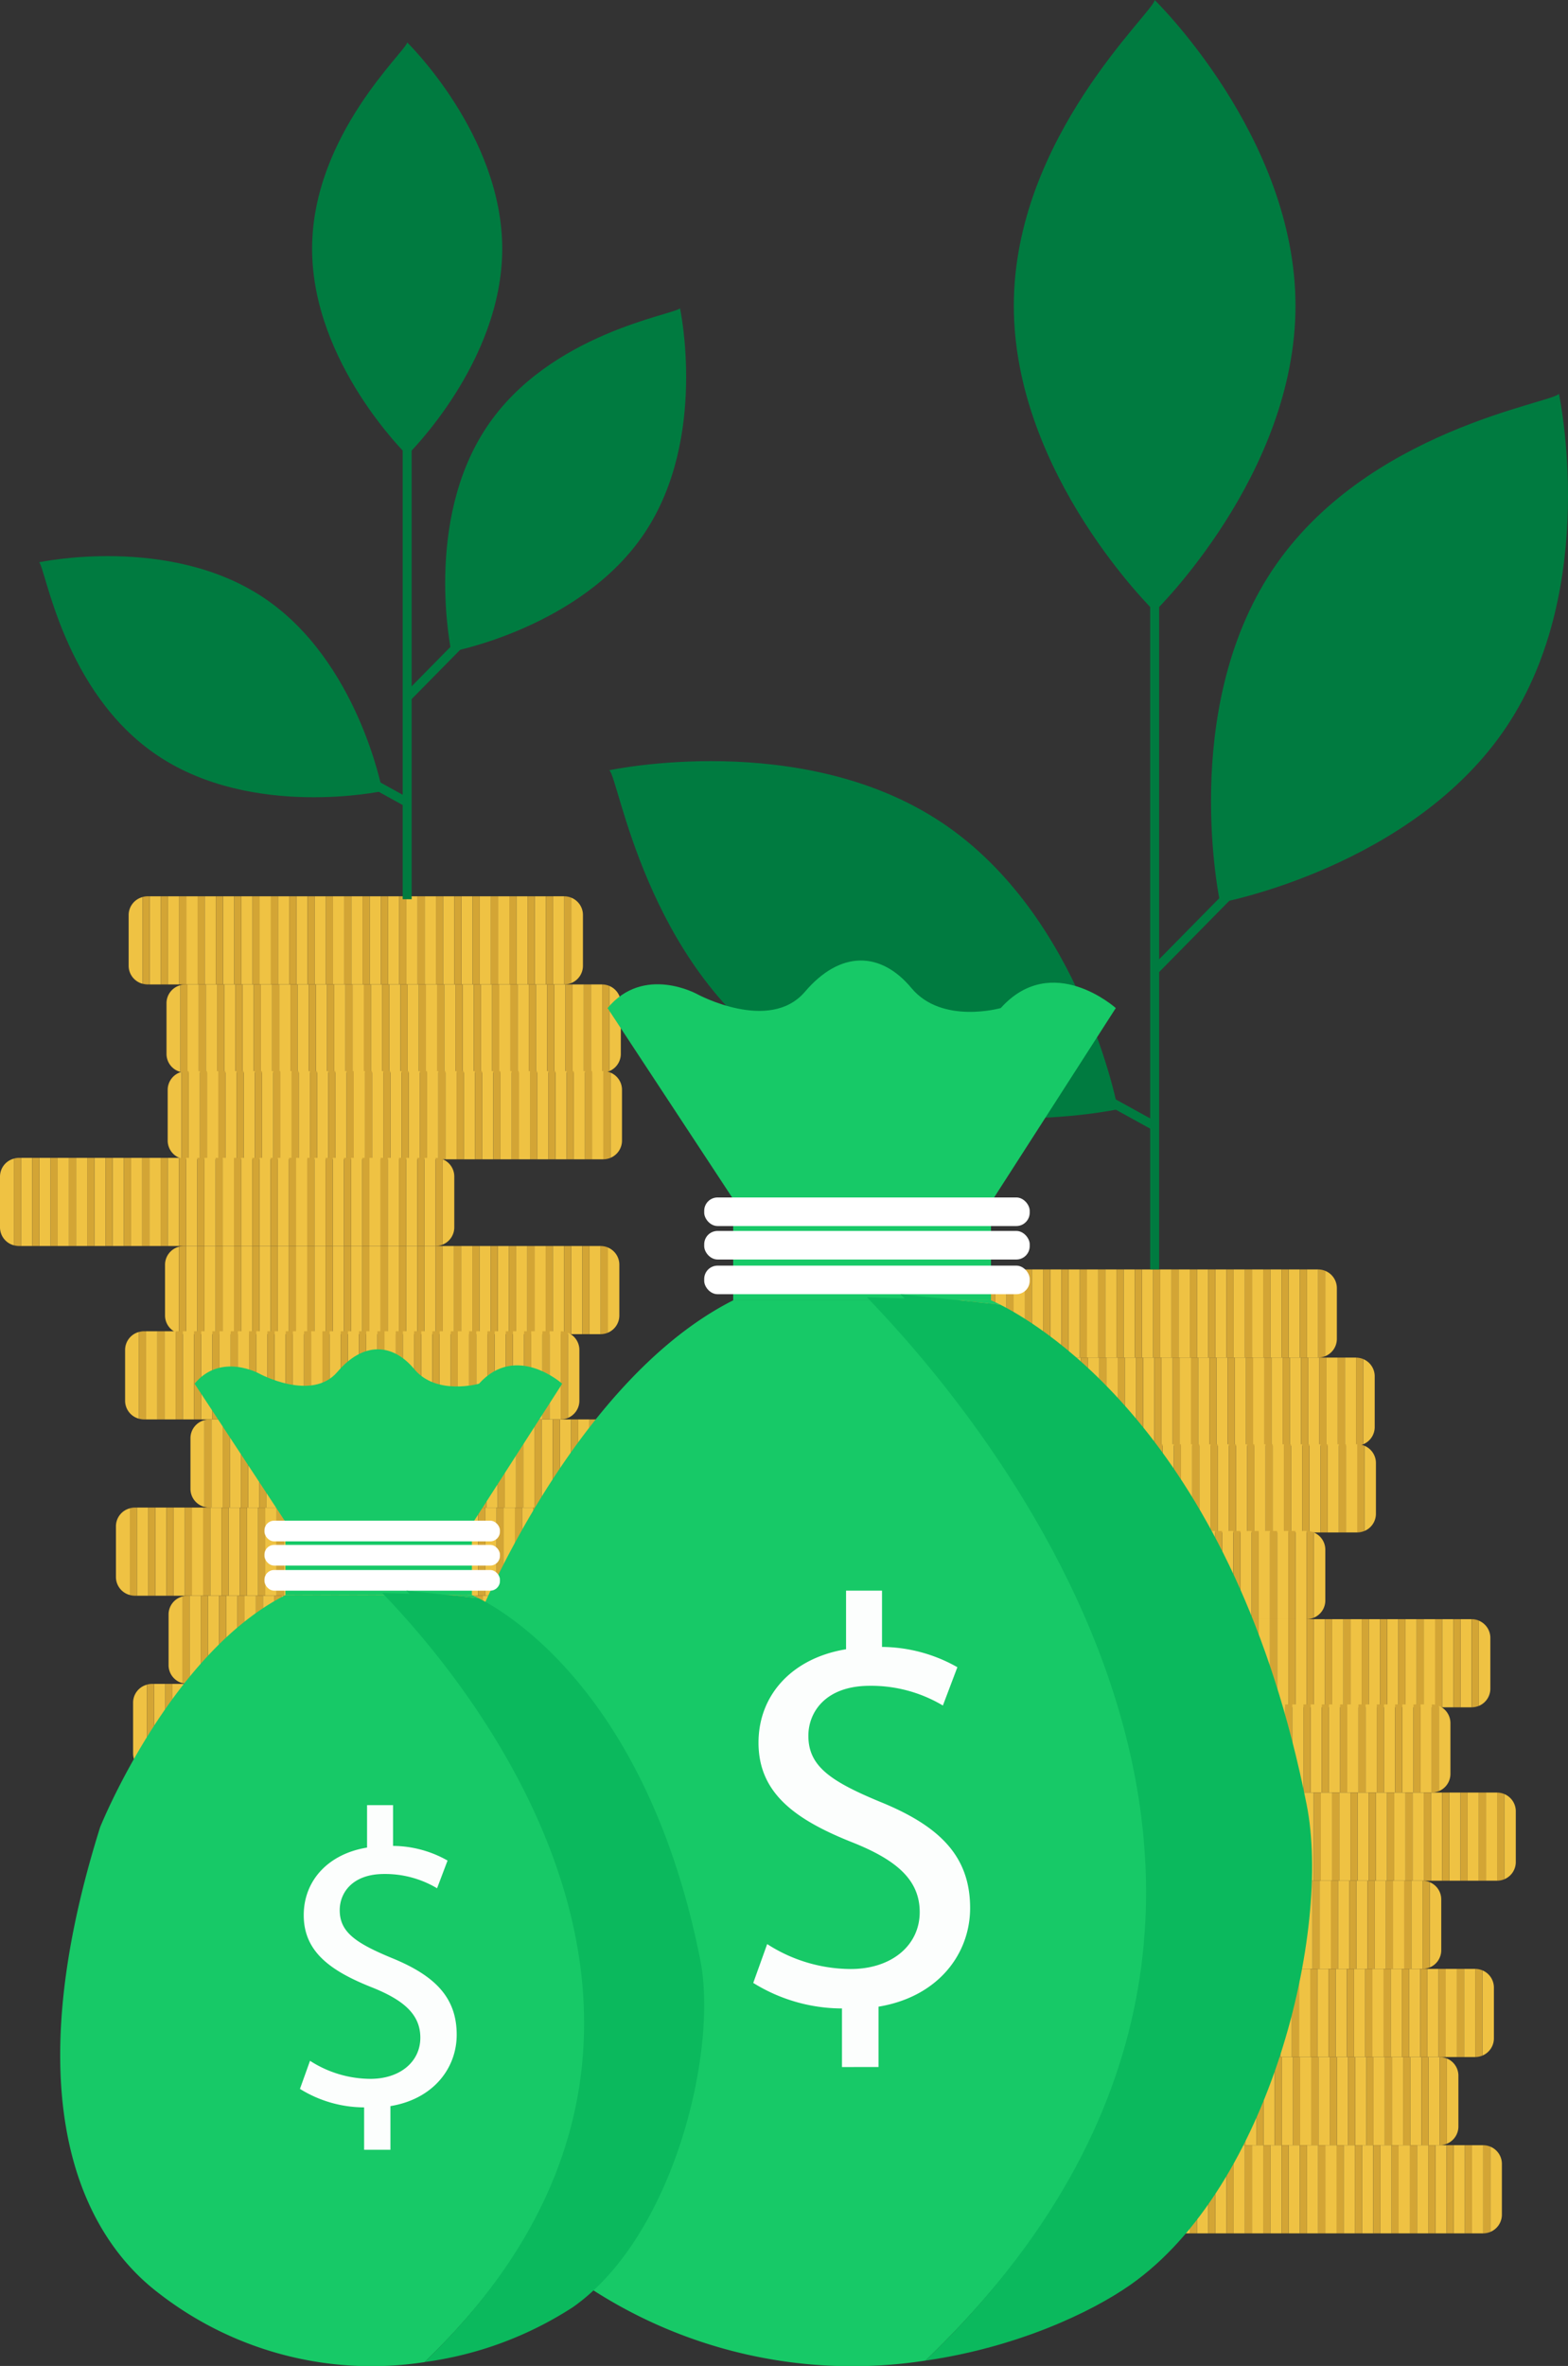 <svg xmlns="http://www.w3.org/2000/svg" width="174.969" height="263.848" viewBox="0 0 174.969 263.848"><rect x="0" y="0" width="174.969" height="263.848" fill="#333333" stroke="none"/><defs><style>.a{fill:#efc243;}.b{fill:#d3a535;}.c{fill:#007b40;}.d{fill:none;stroke:#007b40;stroke-miterlimit:10;}.e{fill:#17c967;}.f{fill:#fff;}.g{fill:#0bb95d;}.h{fill:#fcfefd;}</style></defs><g transform="translate(-1799.562 -5030.331)"><g transform="translate(1898.044 5171.897)"><rect class="a" width="1.254" height="9.831" transform="translate(24.851 0.001)"/><rect class="a" width="1.254" height="9.831" transform="translate(37.129 0.001)"/><rect class="a" width="1.254" height="9.831" transform="translate(22.805 0.001)"/><rect class="a" width="1.254" height="9.831" transform="translate(18.713 0.001)"/><rect class="a" width="1.254" height="9.831" transform="translate(20.759 0.001)"/><rect class="a" width="1.254" height="9.831" transform="translate(35.083 0.001)"/><rect class="a" width="1.254" height="9.831" transform="translate(33.036 0.001)"/><rect class="a" width="1.254" height="9.831" transform="translate(30.99 0.001)"/><rect class="a" width="1.254" height="9.831" transform="translate(26.898 0.001)"/><rect class="a" width="1.254" height="9.831" transform="translate(2.343 0.001)"/><rect class="a" width="1.254" height="9.831" transform="translate(4.389 0.001)"/><rect class="a" width="1.254" height="9.831" transform="translate(6.436 0.001)"/><path class="a" d="M1891.634,5164.755v5.678a2.074,2.074,0,0,0,1.551,2v-9.669A2.076,2.076,0,0,0,1891.634,5164.755Z" transform="translate(-1891.634 -5162.678)"/><rect class="a" width="1.254" height="9.831" transform="translate(8.482 0.001)"/><rect class="a" width="1.254" height="9.831" transform="translate(12.574 0.001)"/><rect class="a" width="1.254" height="9.831" transform="translate(14.62 0.001)"/><rect class="a" width="1.254" height="9.831" transform="translate(10.528 0.001)"/><rect class="a" width="1.254" height="9.831" transform="translate(16.667 0.001)"/><rect class="a" width="1.254" height="9.831" transform="translate(28.944 0.001)"/><rect class="a" width="1.254" height="9.831" transform="translate(43.267 0.001)"/><rect class="a" width="1.254" height="9.831" transform="translate(39.175 0.001)"/><rect class="a" width="1.254" height="9.831" transform="translate(41.221 0.001)"/><path class="a" d="M1937.142,5162.683h-1.231v9.832h1.231l.023,0v-9.828Z" transform="translate(-1888.551 -5162.683)"/><rect class="a" width="1.254" height="9.831" transform="translate(45.314 0.001)"/><path class="a" d="M1937.824,5162.835v9.507a2.078,2.078,0,0,0,1.288-1.915v-5.678A2.077,2.077,0,0,0,1937.824,5162.835Z" transform="translate(-1888.418 -5162.672)"/><path class="b" d="M1893.636,5162.683a2.12,2.12,0,0,0-.552.082v9.669a2.14,2.14,0,0,0,.552.081h.24v-9.832Z" transform="translate(-1891.533 -5162.683)"/><rect class="b" width="0.792" height="9.831" transform="translate(3.597 0.001)"/><rect class="b" width="0.792" height="9.831" transform="translate(5.643 0.001)"/><rect class="b" width="0.792" height="9.831" transform="translate(7.69 0.001)"/><rect class="b" width="0.792" height="9.831" transform="translate(9.736 0.001)"/><rect class="b" width="0.792" height="9.831" transform="translate(11.782 0.001)"/><rect class="b" width="0.792" height="9.831" transform="translate(13.828 0.001)"/><rect class="b" width="0.792" height="9.831" transform="translate(15.874 0.001)"/><rect class="b" width="0.792" height="9.831" transform="translate(17.921 0.001)"/><rect class="b" width="0.792" height="9.831" transform="translate(19.967 0.001)"/><rect class="b" width="0.792" height="9.831" transform="translate(22.013 0.001)"/><rect class="b" width="0.792" height="9.831" transform="translate(24.059 0.001)"/><rect class="b" width="0.792" height="9.831" transform="translate(26.106 0.001)"/><rect class="b" width="0.792" height="9.831" transform="translate(28.152 0.001)"/><rect class="b" width="0.792" height="9.831" transform="translate(30.198 0.001)"/><rect class="b" width="0.792" height="9.831" transform="translate(32.244 0.001)"/><rect class="b" width="0.792" height="9.831" transform="translate(34.29 0.001)"/><rect class="b" width="0.792" height="9.831" transform="translate(36.337 0.001)"/><rect class="b" width="0.792" height="9.831" transform="translate(38.383 0.001)"/><rect class="b" width="0.792" height="9.831" transform="translate(40.429 0.001)"/><rect class="b" width="0.792" height="9.831" transform="translate(42.475 0.001)"/><rect class="b" width="0.792" height="9.831" transform="translate(44.521 0.001)"/><rect class="b" width="0.792" height="9.831" transform="translate(46.568 0.001)"/><path class="b" d="M1937.084,5162.685v9.828a2.112,2.112,0,0,0,.792-.161v-9.507A2.131,2.131,0,0,0,1937.084,5162.685Z" transform="translate(-1888.47 -5162.683)"/></g><g transform="translate(1902.268 5181.729)"><rect class="a" width="1.254" height="9.831" transform="translate(24.852)"/><rect class="a" width="1.254" height="9.831" transform="translate(37.129)"/><rect class="a" width="1.254" height="9.831" transform="translate(22.806)"/><rect class="a" width="1.254" height="9.831" transform="translate(18.713)"/><rect class="a" width="1.254" height="9.831" transform="translate(20.76)"/><rect class="a" width="1.254" height="9.831" transform="translate(35.083)"/><rect class="a" width="1.254" height="9.831" transform="translate(33.037)"/><rect class="a" width="1.254" height="9.831" transform="translate(30.991)"/><rect class="a" width="1.254" height="9.831" transform="translate(26.898)"/><rect class="a" width="1.254" height="9.831" transform="translate(2.344)"/><rect class="a" width="1.254" height="9.831" transform="translate(4.39)"/><rect class="a" width="1.254" height="9.831" transform="translate(6.436)"/><path class="a" d="M1895.583,5173.945v5.679a2.076,2.076,0,0,0,1.552,2v-9.668A2.074,2.074,0,0,0,1895.583,5173.945Z" transform="translate(-1895.583 -5171.869)"/><rect class="a" width="1.254" height="9.831" transform="translate(8.482)"/><rect class="a" width="1.254" height="9.831" transform="translate(12.575)"/><rect class="a" width="1.254" height="9.831" transform="translate(14.621)"/><rect class="a" width="1.254" height="9.831" transform="translate(10.528)"/><rect class="a" width="1.254" height="9.831" transform="translate(16.667)"/><rect class="a" width="1.254" height="9.831" transform="translate(28.944)"/><rect class="a" width="1.254" height="9.831" transform="translate(43.268)"/><rect class="a" width="1.254" height="9.831" transform="translate(39.175)"/><rect class="a" width="1.254" height="9.831" transform="translate(41.221)"/><path class="a" d="M1941.091,5171.875h-1.23v9.831h1.23l.023,0v-9.827Z" transform="translate(-1892.5 -5171.875)"/><rect class="a" width="1.254" height="9.831" transform="translate(45.314)"/><path class="a" d="M1941.773,5172.026v9.507a2.076,2.076,0,0,0,1.288-1.914v-5.679A2.078,2.078,0,0,0,1941.773,5172.026Z" transform="translate(-1892.367 -5171.864)"/><path class="b" d="M1897.585,5171.875a2.067,2.067,0,0,0-.551.081v9.669a2.086,2.086,0,0,0,.551.081h.241v-9.831Z" transform="translate(-1895.482 -5171.875)"/><rect class="b" width="0.792" height="9.831" transform="translate(3.598)"/><rect class="b" width="0.792" height="9.831" transform="translate(5.644)"/><rect class="b" width="0.792" height="9.831" transform="translate(7.69)"/><rect class="b" width="0.792" height="9.831" transform="translate(9.736)"/><rect class="b" width="0.792" height="9.831" transform="translate(11.783)"/><rect class="b" width="0.792" height="9.831" transform="translate(13.829)"/><rect class="b" width="0.792" height="9.831" transform="translate(15.875)"/><rect class="b" width="0.792" height="9.831" transform="translate(17.921)"/><rect class="b" width="0.792" height="9.831" transform="translate(19.967)"/><rect class="b" width="0.792" height="9.831" transform="translate(22.014)"/><rect class="b" width="0.792" height="9.831" transform="translate(24.06)"/><rect class="b" width="0.792" height="9.831" transform="translate(26.106)"/><rect class="b" width="0.792" height="9.831" transform="translate(28.152)"/><rect class="b" width="0.792" height="9.831" transform="translate(30.198)"/><rect class="b" width="0.792" height="9.831" transform="translate(32.245)"/><rect class="b" width="0.792" height="9.831" transform="translate(34.291)"/><rect class="b" width="0.792" height="9.831" transform="translate(36.337)"/><rect class="b" width="0.792" height="9.831" transform="translate(38.383)"/><rect class="b" width="0.792" height="9.831" transform="translate(40.429)"/><rect class="b" width="0.792" height="9.831" transform="translate(42.476)"/><rect class="b" width="0.792" height="9.831" transform="translate(44.522)"/><rect class="b" width="0.792" height="9.831" transform="translate(46.568)"/><path class="b" d="M1941.033,5171.877v9.827a2.115,2.115,0,0,0,.792-.161v-9.507A2.134,2.134,0,0,0,1941.033,5171.877Z" transform="translate(-1892.419 -5171.874)"/></g><g transform="translate(1902.401 5191.397)"><rect class="a" width="1.254" height="9.831" transform="translate(24.851 0.001)"/><rect class="a" width="1.254" height="9.831" transform="translate(37.128 0.001)"/><rect class="a" width="1.254" height="9.831" transform="translate(22.805 0.001)"/><rect class="a" width="1.254" height="9.831" transform="translate(18.713 0.001)"/><rect class="a" width="1.254" height="9.831" transform="translate(20.759 0.001)"/><rect class="a" width="1.254" height="9.831" transform="translate(35.082 0.001)"/><rect class="a" width="1.254" height="9.831" transform="translate(33.036 0.001)"/><rect class="a" width="1.254" height="9.831" transform="translate(30.99 0.001)"/><rect class="a" width="1.254" height="9.831" transform="translate(26.897 0.001)"/><rect class="a" width="1.254" height="9.831" transform="translate(2.343 0.001)"/><rect class="a" width="1.254" height="9.831" transform="translate(4.389 0.001)"/><rect class="a" width="1.254" height="9.831" transform="translate(6.435 0.001)"/><path class="a" d="M1895.707,5182.986v5.677a2.075,2.075,0,0,0,1.551,2v-9.668A2.075,2.075,0,0,0,1895.707,5182.986Z" transform="translate(-1895.707 -5180.909)"/><rect class="a" width="1.254" height="9.831" transform="translate(8.481 0.001)"/><rect class="a" width="1.254" height="9.831" transform="translate(12.574 0.001)"/><rect class="a" width="1.254" height="9.831" transform="translate(14.62 0.001)"/><rect class="a" width="1.254" height="9.831" transform="translate(10.528 0.001)"/><rect class="a" width="1.254" height="9.831" transform="translate(16.666 0.001)"/><rect class="a" width="1.254" height="9.831" transform="translate(28.944 0.001)"/><rect class="a" width="1.254" height="9.831" transform="translate(43.267 0.001)"/><rect class="a" width="1.254" height="9.831" transform="translate(39.174 0.001)"/><rect class="a" width="1.254" height="9.831" transform="translate(41.221 0.001)"/><path class="a" d="M1941.215,5180.914h-1.231v9.832h1.231l.022,0v-9.828Z" transform="translate(-1892.624 -5180.914)"/><rect class="a" width="1.254" height="9.831" transform="translate(45.313 0.001)"/><path class="a" d="M1941.9,5181.066v9.507a2.077,2.077,0,0,0,1.287-1.915v-5.678A2.076,2.076,0,0,0,1941.9,5181.066Z" transform="translate(-1892.491 -5180.903)"/><path class="b" d="M1897.708,5180.914a2.12,2.12,0,0,0-.551.082v9.668a2.1,2.1,0,0,0,.551.082h.24v-9.832Z" transform="translate(-1895.606 -5180.914)"/><rect class="b" width="0.792" height="9.831" transform="translate(3.597 0.001)"/><rect class="b" width="0.792" height="9.831" transform="translate(5.643 0.001)"/><rect class="b" width="0.792" height="9.831" transform="translate(7.689 0.001)"/><rect class="b" width="0.792" height="9.831" transform="translate(9.736 0.001)"/><rect class="b" width="0.792" height="9.831" transform="translate(11.782 0.001)"/><rect class="b" width="0.792" height="9.831" transform="translate(13.828 0.001)"/><rect class="b" width="0.792" height="9.831" transform="translate(15.874 0.001)"/><rect class="b" width="0.792" height="9.831" transform="translate(17.92 0.001)"/><rect class="b" width="0.792" height="9.831" transform="translate(19.967 0.001)"/><rect class="b" width="0.792" height="9.831" transform="translate(22.013 0.001)"/><rect class="b" width="0.792" height="9.831" transform="translate(24.059 0.001)"/><rect class="b" width="0.792" height="9.831" transform="translate(26.105 0.001)"/><rect class="b" width="0.792" height="9.831" transform="translate(28.152 0.001)"/><rect class="b" width="0.792" height="9.831" transform="translate(30.198 0.001)"/><rect class="b" width="0.792" height="9.831" transform="translate(32.244 0.001)"/><rect class="b" width="0.792" height="9.831" transform="translate(34.29 0.001)"/><rect class="b" width="0.792" height="9.831" transform="translate(36.336 0.001)"/><rect class="b" width="0.792" height="9.831" transform="translate(38.383 0.001)"/><rect class="b" width="0.792" height="9.831" transform="translate(40.429 0.001)"/><rect class="b" width="0.792" height="9.831" transform="translate(42.475 0.001)"/><rect class="b" width="0.792" height="9.831" transform="translate(44.521 0.001)"/><rect class="b" width="0.792" height="9.831" transform="translate(46.567 0.001)"/><path class="b" d="M1941.156,5180.916v9.827a2.1,2.1,0,0,0,.792-.16v-9.507A2.142,2.142,0,0,0,1941.156,5180.916Z" transform="translate(-1892.543 -5180.914)"/></g><g transform="translate(1896.757 5201.067)"><rect class="a" width="1.254" height="9.831" transform="translate(24.851)"/><rect class="a" width="1.254" height="9.831" transform="translate(37.128)"/><rect class="a" width="1.254" height="9.831" transform="translate(22.805)"/><rect class="a" width="1.254" height="9.831" transform="translate(18.712)"/><rect class="a" width="1.254" height="9.831" transform="translate(20.759)"/><rect class="a" width="1.254" height="9.831" transform="translate(35.082)"/><rect class="a" width="1.254" height="9.831" transform="translate(33.036)"/><rect class="a" width="1.254" height="9.831" transform="translate(30.99)"/><rect class="a" width="1.254" height="9.831" transform="translate(26.897)"/><rect class="a" width="1.254" height="9.831" transform="translate(2.343)"/><rect class="a" width="1.254" height="9.831" transform="translate(4.389)"/><rect class="a" width="1.254" height="9.831" transform="translate(6.435)"/><path class="a" d="M1890.431,5192.025v5.679a2.073,2.073,0,0,0,1.551,1.995v-9.668A2.075,2.075,0,0,0,1890.431,5192.025Z" transform="translate(-1890.431 -5189.949)"/><rect class="a" width="1.254" height="9.831" transform="translate(8.481)"/><rect class="a" width="1.254" height="9.831" transform="translate(12.574)"/><rect class="a" width="1.254" height="9.831" transform="translate(14.62)"/><rect class="a" width="1.254" height="9.831" transform="translate(10.528)"/><rect class="a" width="1.254" height="9.831" transform="translate(16.666)"/><rect class="a" width="1.254" height="9.831" transform="translate(28.943)"/><rect class="a" width="1.254" height="9.831" transform="translate(43.267)"/><rect class="a" width="1.254" height="9.831" transform="translate(39.174)"/><rect class="a" width="1.254" height="9.831" transform="translate(41.221)"/><path class="a" d="M1935.938,5189.954h-1.23v9.831h1.254v-9.828Z" transform="translate(-1887.349 -5189.954)"/><rect class="a" width="1.254" height="9.831" transform="translate(45.313)"/><path class="a" d="M1936.621,5190.105v9.507a2.076,2.076,0,0,0,1.287-1.914v-5.679A2.076,2.076,0,0,0,1936.621,5190.105Z" transform="translate(-1887.215 -5189.943)"/><path class="b" d="M1892.432,5189.954a2.076,2.076,0,0,0-.551.081v9.668a2.076,2.076,0,0,0,.551.082h.241v-9.831Z" transform="translate(-1890.33 -5189.954)"/><rect class="b" width="0.792" height="9.831" transform="translate(3.597)"/><rect class="b" width="0.792" height="9.831" transform="translate(5.643)"/><rect class="b" width="0.792" height="9.831" transform="translate(7.689)"/><rect class="b" width="0.792" height="9.831" transform="translate(9.735)"/><rect class="b" width="0.792" height="9.831" transform="translate(11.782)"/><rect class="b" width="0.792" height="9.831" transform="translate(13.828)"/><rect class="b" width="0.792" height="9.831" transform="translate(15.874)"/><rect class="b" width="0.792" height="9.831" transform="translate(17.92)"/><rect class="b" width="0.792" height="9.831" transform="translate(19.966)"/><rect class="b" width="0.792" height="9.831" transform="translate(22.013)"/><rect class="b" width="0.792" height="9.831" transform="translate(24.059)"/><rect class="b" width="0.792" height="9.831" transform="translate(26.105)"/><rect class="b" width="0.792" height="9.831" transform="translate(28.151)"/><rect class="b" width="0.792" height="9.831" transform="translate(30.197)"/><rect class="b" width="0.792" height="9.831" transform="translate(32.244)"/><rect class="b" width="0.792" height="9.831" transform="translate(34.29)"/><rect class="b" width="0.792" height="9.831" transform="translate(36.336)"/><rect class="b" width="0.792" height="9.831" transform="translate(38.382)"/><rect class="b" width="0.792" height="9.831" transform="translate(40.429)"/><rect class="b" width="0.792" height="9.831" transform="translate(42.475)"/><rect class="b" width="0.792" height="9.831" transform="translate(44.521)"/><rect class="b" width="0.792" height="9.831" transform="translate(46.567)"/><path class="b" d="M1935.88,5189.956v9.828a2.157,2.157,0,0,0,.792-.161v-9.507A2.136,2.136,0,0,0,1935.88,5189.956Z" transform="translate(-1887.267 -5189.954)"/></g><g transform="translate(1915.173 5210.898)"><rect class="a" width="1.254" height="9.831" transform="translate(24.851 0.001)"/><rect class="a" width="1.254" height="9.831" transform="translate(37.129 0.001)"/><rect class="a" width="1.254" height="9.831" transform="translate(22.805 0.001)"/><rect class="a" width="1.254" height="9.831" transform="translate(18.713 0.001)"/><rect class="a" width="1.254" height="9.831" transform="translate(20.759 0.001)"/><rect class="a" width="1.254" height="9.831" transform="translate(35.082 0.001)"/><rect class="a" width="1.254" height="9.831" transform="translate(33.036 0.001)"/><rect class="a" width="1.254" height="9.831" transform="translate(30.99 0.001)"/><rect class="a" width="1.254" height="9.831" transform="translate(26.897 0.001)"/><rect class="a" width="1.254" height="9.831" transform="translate(2.343 0.001)"/><rect class="a" width="1.254" height="9.831" transform="translate(4.389 0.001)"/><rect class="a" width="1.254" height="9.831" transform="translate(6.435 0.001)"/><path class="a" d="M1907.648,5201.217v5.677a2.077,2.077,0,0,0,1.551,2v-9.669A2.075,2.075,0,0,0,1907.648,5201.217Z" transform="translate(-1907.648 -5199.14)"/><rect class="a" width="1.254" height="9.831" transform="translate(8.482 0.001)"/><rect class="a" width="1.254" height="9.831" transform="translate(12.574 0.001)"/><rect class="a" width="1.254" height="9.831" transform="translate(14.62 0.001)"/><rect class="a" width="1.254" height="9.831" transform="translate(10.528 0.001)"/><rect class="a" width="1.254" height="9.831" transform="translate(16.666 0.001)"/><rect class="a" width="1.254" height="9.831" transform="translate(28.944 0.001)"/><rect class="a" width="1.254" height="9.831" transform="translate(43.267 0.001)"/><rect class="a" width="1.254" height="9.831" transform="translate(39.175 0.001)"/><rect class="a" width="1.254" height="9.831" transform="translate(41.221 0.001)"/><path class="a" d="M1953.156,5199.146h-1.231v9.832h1.231l.022,0v-9.827Z" transform="translate(-1904.565 -5199.146)"/><rect class="a" width="1.254" height="9.831" transform="translate(45.313 0.001)"/><path class="a" d="M1953.838,5199.3v9.507a2.077,2.077,0,0,0,1.287-1.915v-5.678A2.076,2.076,0,0,0,1953.838,5199.3Z" transform="translate(-1904.432 -5199.134)"/><path class="b" d="M1909.65,5199.146a2.1,2.1,0,0,0-.552.081v9.669a2.139,2.139,0,0,0,.552.081h.24v-9.832Z" transform="translate(-1907.547 -5199.146)"/><rect class="b" width="0.792" height="9.831" transform="translate(3.597 0.001)"/><rect class="b" width="0.792" height="9.831" transform="translate(5.643 0.001)"/><rect class="b" width="0.792" height="9.831" transform="translate(7.69 0.001)"/><rect class="b" width="0.792" height="9.831" transform="translate(9.736 0.001)"/><rect class="b" width="0.792" height="9.831" transform="translate(11.782 0.001)"/><rect class="b" width="0.792" height="9.831" transform="translate(13.828 0.001)"/><rect class="b" width="0.792" height="9.831" transform="translate(15.874 0.001)"/><rect class="b" width="0.792" height="9.831" transform="translate(17.921 0.001)"/><rect class="b" width="0.792" height="9.831" transform="translate(19.967 0.001)"/><rect class="b" width="0.792" height="9.831" transform="translate(22.013 0.001)"/><rect class="b" width="0.792" height="9.831" transform="translate(24.059 0.001)"/><rect class="b" width="0.792" height="9.831" transform="translate(26.105 0.001)"/><rect class="b" width="0.792" height="9.831" transform="translate(28.152 0.001)"/><rect class="b" width="0.792" height="9.831" transform="translate(30.198 0.001)"/><rect class="b" width="0.792" height="9.831" transform="translate(32.244 0.001)"/><rect class="b" width="0.792" height="9.831" transform="translate(34.29 0.001)"/><rect class="b" width="0.792" height="9.831" transform="translate(36.336 0.001)"/><rect class="b" width="0.792" height="9.831" transform="translate(38.383 0.001)"/><rect class="b" width="0.792" height="9.831" transform="translate(40.429 0.001)"/><rect class="b" width="0.792" height="9.831" transform="translate(42.475 0.001)"/><rect class="b" width="0.792" height="9.831" transform="translate(44.521 0.001)"/><rect class="b" width="0.792" height="9.831" transform="translate(46.568 0.001)"/><path class="b" d="M1953.1,5199.147v9.827a2.123,2.123,0,0,0,.793-.16v-9.507A2.133,2.133,0,0,0,1953.1,5199.147Z" transform="translate(-1904.484 -5199.146)"/></g><g transform="translate(1910.717 5220.405)"><rect class="a" width="1.254" height="9.831" transform="translate(24.852)"/><rect class="a" width="1.254" height="9.831" transform="translate(37.129)"/><rect class="a" width="1.254" height="9.831" transform="translate(22.805)"/><rect class="a" width="1.254" height="9.831" transform="translate(18.713)"/><rect class="a" width="1.254" height="9.831" transform="translate(20.759)"/><rect class="a" width="1.254" height="9.831" transform="translate(35.083)"/><rect class="a" width="1.254" height="9.831" transform="translate(33.036)"/><rect class="a" width="1.254" height="9.831" transform="translate(30.99)"/><rect class="a" width="1.254" height="9.831" transform="translate(26.898)"/><rect class="a" width="1.254" height="9.831" transform="translate(2.343)"/><rect class="a" width="1.254" height="9.831" transform="translate(4.39)"/><rect class="a" width="1.254" height="9.831" transform="translate(6.436)"/><path class="a" d="M1903.482,5210.105v5.677a2.076,2.076,0,0,0,1.551,2v-9.668A2.075,2.075,0,0,0,1903.482,5210.105Z" transform="translate(-1903.482 -5208.029)"/><rect class="a" width="1.254" height="9.831" transform="translate(8.482)"/><rect class="a" width="1.254" height="9.831" transform="translate(12.574)"/><rect class="a" width="1.254" height="9.831" transform="translate(14.621)"/><rect class="a" width="1.254" height="9.831" transform="translate(10.528)"/><rect class="a" width="1.254" height="9.831" transform="translate(16.667)"/><rect class="a" width="1.254" height="9.831" transform="translate(28.944)"/><rect class="a" width="1.254" height="9.831" transform="translate(43.267)"/><rect class="a" width="1.254" height="9.831" transform="translate(39.175)"/><rect class="a" width="1.254" height="9.831" transform="translate(41.221)"/><path class="a" d="M1948.99,5208.034h-1.231v9.831h1.231l.024,0v-9.828Z" transform="translate(-1900.4 -5208.034)"/><rect class="a" width="1.254" height="9.831" transform="translate(45.314)"/><path class="a" d="M1949.672,5208.185v9.507a2.077,2.077,0,0,0,1.288-1.915V5210.1A2.077,2.077,0,0,0,1949.672,5208.185Z" transform="translate(-1900.266 -5208.023)"/><path class="b" d="M1905.484,5208.034a2.084,2.084,0,0,0-.552.081v9.668a2.084,2.084,0,0,0,.552.082h.241v-9.831Z" transform="translate(-1903.381 -5208.034)"/><rect class="b" width="0.792" height="9.831" transform="translate(3.597)"/><rect class="b" width="0.792" height="9.831" transform="translate(5.644)"/><rect class="b" width="0.792" height="9.831" transform="translate(7.69)"/><rect class="b" width="0.792" height="9.831" transform="translate(9.736)"/><rect class="b" width="0.792" height="9.831" transform="translate(11.782)"/><rect class="b" width="0.792" height="9.831" transform="translate(13.829)"/><rect class="b" width="0.792" height="9.831" transform="translate(15.875)"/><rect class="b" width="0.792" height="9.831" transform="translate(17.921)"/><rect class="b" width="0.792" height="9.831" transform="translate(19.967)"/><rect class="b" width="0.792" height="9.831" transform="translate(22.013)"/><rect class="b" width="0.792" height="9.831" transform="translate(24.06)"/><rect class="b" width="0.792" height="9.831" transform="translate(26.106)"/><rect class="b" width="0.792" height="9.831" transform="translate(28.152)"/><rect class="b" width="0.792" height="9.831" transform="translate(30.198)"/><rect class="b" width="0.792" height="9.831" transform="translate(32.244)"/><rect class="b" width="0.792" height="9.831" transform="translate(34.291)"/><rect class="b" width="0.792" height="9.831" transform="translate(36.337)"/><rect class="b" width="0.792" height="9.831" transform="translate(38.383)"/><rect class="b" width="0.792" height="9.831" transform="translate(40.429)"/><rect class="b" width="0.792" height="9.831" transform="translate(42.475)"/><rect class="b" width="0.792" height="9.831" transform="translate(44.522)"/><rect class="b" width="0.792" height="9.831" transform="translate(46.568)"/><path class="b" d="M1948.932,5208.035v9.828a2.122,2.122,0,0,0,.792-.161V5208.2A2.131,2.131,0,0,0,1948.932,5208.035Z" transform="translate(-1900.318 -5208.034)"/></g><g transform="translate(1918.011 5230.236)"><rect class="a" width="1.254" height="9.831" transform="translate(24.852)"/><rect class="a" width="1.254" height="9.831" transform="translate(37.129)"/><rect class="a" width="1.254" height="9.831" transform="translate(22.806)"/><rect class="a" width="1.254" height="9.831" transform="translate(18.713)"/><rect class="a" width="1.254" height="9.831" transform="translate(20.759)"/><rect class="a" width="1.254" height="9.831" transform="translate(35.083)"/><rect class="a" width="1.254" height="9.831" transform="translate(33.037)"/><rect class="a" width="1.254" height="9.831" transform="translate(30.99)"/><rect class="a" width="1.254" height="9.831" transform="translate(26.898)"/><rect class="a" width="1.254" height="9.831" transform="translate(2.343)"/><rect class="a" width="1.254" height="9.831" transform="translate(4.39)"/><rect class="a" width="1.254" height="9.831" transform="translate(6.436)"/><path class="a" d="M1910.3,5219.3v5.679a2.077,2.077,0,0,0,1.552,2V5217.3A2.076,2.076,0,0,0,1910.3,5219.3Z" transform="translate(-1910.301 -5217.219)"/><rect class="a" width="1.254" height="9.831" transform="translate(8.482)"/><rect class="a" width="1.254" height="9.831" transform="translate(12.574)"/><rect class="a" width="1.254" height="9.831" transform="translate(14.621)"/><rect class="a" width="1.254" height="9.831" transform="translate(10.528)"/><rect class="a" width="1.254" height="9.831" transform="translate(16.667)"/><rect class="a" width="1.254" height="9.831" transform="translate(28.944)"/><rect class="a" width="1.254" height="9.831" transform="translate(43.268)"/><rect class="a" width="1.254" height="9.831" transform="translate(39.175)"/><rect class="a" width="1.254" height="9.831" transform="translate(41.221)"/><path class="a" d="M1955.809,5217.225h-1.231v9.831h1.231l.024,0v-9.827Z" transform="translate(-1907.218 -5217.225)"/><rect class="a" width="1.254" height="9.831" transform="translate(45.314)"/><path class="a" d="M1956.491,5217.376v9.508a2.079,2.079,0,0,0,1.288-1.915v-5.679A2.078,2.078,0,0,0,1956.491,5217.376Z" transform="translate(-1907.085 -5217.214)"/><path class="b" d="M1912.3,5217.225a2.07,2.07,0,0,0-.551.081v9.668a2.09,2.09,0,0,0,.551.081h.241v-9.831Z" transform="translate(-1910.2 -5217.225)"/><rect class="b" width="0.792" height="9.831" transform="translate(3.598)"/><rect class="b" width="0.792" height="9.831" transform="translate(5.644)"/><rect class="b" width="0.792" height="9.831" transform="translate(7.69)"/><rect class="b" width="0.792" height="9.831" transform="translate(9.736)"/><rect class="b" width="0.792" height="9.831" transform="translate(11.783)"/><rect class="b" width="0.792" height="9.831" transform="translate(13.829)"/><rect class="b" width="0.792" height="9.831" transform="translate(15.875)"/><rect class="b" width="0.792" height="9.831" transform="translate(17.921)"/><rect class="b" width="0.792" height="9.831" transform="translate(19.967)"/><rect class="b" width="0.792" height="9.831" transform="translate(22.013)"/><rect class="b" width="0.792" height="9.831" transform="translate(24.06)"/><rect class="b" width="0.792" height="9.831" transform="translate(26.106)"/><rect class="b" width="0.792" height="9.831" transform="translate(28.152)"/><rect class="b" width="0.792" height="9.831" transform="translate(30.198)"/><rect class="b" width="0.792" height="9.831" transform="translate(32.245)"/><rect class="b" width="0.792" height="9.831" transform="translate(34.291)"/><rect class="b" width="0.792" height="9.831" transform="translate(36.337)"/><rect class="b" width="0.792" height="9.831" transform="translate(38.383)"/><rect class="b" width="0.792" height="9.831" transform="translate(40.429)"/><rect class="b" width="0.792" height="9.831" transform="translate(42.476)"/><rect class="b" width="0.792" height="9.831" transform="translate(44.522)"/><rect class="b" width="0.792" height="9.831" transform="translate(46.568)"/><path class="b" d="M1955.751,5217.227v9.827a2.125,2.125,0,0,0,.792-.16v-9.508A2.135,2.135,0,0,0,1955.751,5217.227Z" transform="translate(-1907.137 -5217.224)"/></g><g transform="translate(1909.694 5240.067)"><rect class="a" width="1.254" height="9.831" transform="translate(24.851)"/><rect class="a" width="1.254" height="9.831" transform="translate(37.128)"/><rect class="a" width="1.254" height="9.831" transform="translate(22.805)"/><rect class="a" width="1.254" height="9.831" transform="translate(18.713)"/><rect class="a" width="1.254" height="9.831" transform="translate(20.759)"/><rect class="a" width="1.254" height="9.831" transform="translate(35.082)"/><rect class="a" width="1.254" height="9.831" transform="translate(33.036)"/><rect class="a" width="1.254" height="9.831" transform="translate(30.99)"/><rect class="a" width="1.254" height="9.831" transform="translate(26.897)"/><rect class="a" width="1.254" height="9.831" transform="translate(2.343)"/><rect class="a" width="1.254" height="9.831" transform="translate(4.389)"/><rect class="a" width="1.254" height="9.831" transform="translate(6.435)"/><path class="a" d="M1902.526,5228.487v5.679a2.073,2.073,0,0,0,1.551,1.995v-9.668A2.074,2.074,0,0,0,1902.526,5228.487Z" transform="translate(-1902.526 -5226.411)"/><rect class="a" width="1.254" height="9.831" transform="translate(8.481)"/><rect class="a" width="1.254" height="9.831" transform="translate(12.574)"/><rect class="a" width="1.254" height="9.831" transform="translate(14.62)"/><rect class="a" width="1.254" height="9.831" transform="translate(10.528)"/><rect class="a" width="1.254" height="9.831" transform="translate(16.666)"/><rect class="a" width="1.254" height="9.831" transform="translate(28.943)"/><rect class="a" width="1.254" height="9.831" transform="translate(43.267)"/><rect class="a" width="1.254" height="9.831" transform="translate(39.174)"/><rect class="a" width="1.254" height="9.831" transform="translate(41.221)"/><path class="a" d="M1948.034,5226.416H1946.8v9.831h1.254v-9.828Z" transform="translate(-1899.443 -5226.416)"/><rect class="a" width="1.254" height="9.831" transform="translate(45.313)"/><path class="a" d="M1948.716,5226.568v9.507a2.077,2.077,0,0,0,1.287-1.915v-5.679A2.075,2.075,0,0,0,1948.716,5226.568Z" transform="translate(-1899.31 -5226.405)"/><path class="b" d="M1904.527,5226.416a2.058,2.058,0,0,0-.551.082v9.668a2.077,2.077,0,0,0,.551.081h.24v-9.831Z" transform="translate(-1902.425 -5226.416)"/><rect class="b" width="0.792" height="9.831" transform="translate(3.597)"/><rect class="b" width="0.792" height="9.831" transform="translate(5.643)"/><rect class="b" width="0.792" height="9.831" transform="translate(7.689)"/><rect class="b" width="0.792" height="9.831" transform="translate(9.736)"/><rect class="b" width="0.792" height="9.831" transform="translate(11.782)"/><rect class="b" width="0.792" height="9.831" transform="translate(13.828)"/><rect class="b" width="0.792" height="9.831" transform="translate(15.874)"/><rect class="b" width="0.792" height="9.831" transform="translate(17.92)"/><rect class="b" width="0.792" height="9.831" transform="translate(19.967)"/><rect class="b" width="0.792" height="9.831" transform="translate(22.013)"/><rect class="b" width="0.792" height="9.831" transform="translate(24.059)"/><rect class="b" width="0.792" height="9.831" transform="translate(26.105)"/><rect class="b" width="0.792" height="9.831" transform="translate(28.152)"/><rect class="b" width="0.792" height="9.831" transform="translate(30.198)"/><rect class="b" width="0.792" height="9.831" transform="translate(32.244)"/><rect class="b" width="0.792" height="9.831" transform="translate(34.29)"/><rect class="b" width="0.792" height="9.831" transform="translate(36.336)"/><rect class="b" width="0.792" height="9.831" transform="translate(38.383)"/><rect class="b" width="0.792" height="9.831" transform="translate(40.429)"/><rect class="b" width="0.792" height="9.831" transform="translate(42.475)"/><rect class="b" width="0.792" height="9.831" transform="translate(44.521)"/><rect class="b" width="0.792" height="9.831" transform="translate(46.567)"/><path class="b" d="M1947.975,5226.418v9.828a2.131,2.131,0,0,0,.792-.161v-9.507A2.121,2.121,0,0,0,1947.975,5226.418Z" transform="translate(-1899.362 -5226.416)"/></g><g transform="translate(1915.569 5249.898)"><rect class="a" width="1.254" height="9.831" transform="translate(24.851 0.001)"/><rect class="a" width="1.254" height="9.831" transform="translate(37.129 0.001)"/><rect class="a" width="1.254" height="9.831" transform="translate(22.805 0.001)"/><rect class="a" width="1.254" height="9.831" transform="translate(18.713 0.001)"/><rect class="a" width="1.254" height="9.831" transform="translate(20.759 0.001)"/><rect class="a" width="1.254" height="9.831" transform="translate(35.082 0.001)"/><rect class="a" width="1.254" height="9.831" transform="translate(33.036 0.001)"/><rect class="a" width="1.254" height="9.831" transform="translate(30.99 0.001)"/><rect class="a" width="1.254" height="9.831" transform="translate(26.897 0.001)"/><rect class="a" width="1.254" height="9.831" transform="translate(2.343 0.001)"/><rect class="a" width="1.254" height="9.831" transform="translate(4.389 0.001)"/><rect class="a" width="1.254" height="9.831" transform="translate(6.435 0.001)"/><path class="a" d="M1908.018,5237.679v5.678a2.076,2.076,0,0,0,1.551,2v-9.67A2.076,2.076,0,0,0,1908.018,5237.679Z" transform="translate(-1908.018 -5235.601)"/><rect class="a" width="1.254" height="9.831" transform="translate(8.482 0.001)"/><rect class="a" width="1.254" height="9.831" transform="translate(12.574 0.001)"/><rect class="a" width="1.254" height="9.831" transform="translate(14.62 0.001)"/><rect class="a" width="1.254" height="9.831" transform="translate(10.528 0.001)"/><rect class="a" width="1.254" height="9.831" transform="translate(16.666 0.001)"/><rect class="a" width="1.254" height="9.831" transform="translate(28.944 0.001)"/><rect class="a" width="1.254" height="9.831" transform="translate(43.267 0.001)"/><rect class="a" width="1.254" height="9.831" transform="translate(39.175 0.001)"/><rect class="a" width="1.254" height="9.831" transform="translate(41.221 0.001)"/><rect class="a" width="1.254" height="9.831" transform="translate(47.36 0.001)"/><rect class="a" width="1.254" height="9.831" transform="translate(45.313 0.001)"/><path class="a" d="M1954.208,5235.759v9.507a2.077,2.077,0,0,0,1.287-1.915v-5.678A2.077,2.077,0,0,0,1954.208,5235.759Z" transform="translate(-1904.802 -5235.596)"/><path class="b" d="M1910.02,5235.607a2.136,2.136,0,0,0-.552.082v9.669a2.115,2.115,0,0,0,.552.081h.24v-9.832Z" transform="translate(-1907.917 -5235.607)"/><rect class="b" width="0.792" height="9.831" transform="translate(3.597 0.001)"/><rect class="b" width="0.792" height="9.831" transform="translate(5.643 0.001)"/><rect class="b" width="0.792" height="9.831" transform="translate(7.69 0.001)"/><rect class="b" width="0.792" height="9.831" transform="translate(9.736 0.001)"/><rect class="b" width="0.792" height="9.831" transform="translate(11.782 0.001)"/><rect class="b" width="0.792" height="9.831" transform="translate(13.828 0.001)"/><rect class="b" width="0.792" height="9.831" transform="translate(15.874 0.001)"/><rect class="b" width="0.792" height="9.831" transform="translate(17.921 0.001)"/><rect class="b" width="0.792" height="9.831" transform="translate(19.967 0.001)"/><rect class="b" width="0.792" height="9.831" transform="translate(22.013 0.001)"/><rect class="b" width="0.792" height="9.831" transform="translate(24.059 0.001)"/><rect class="b" width="0.792" height="9.831" transform="translate(26.105 0.001)"/><rect class="b" width="0.792" height="9.831" transform="translate(28.152 0.001)"/><rect class="b" width="0.792" height="9.831" transform="translate(30.198 0.001)"/><rect class="b" width="0.792" height="9.831" transform="translate(32.244 0.001)"/><rect class="b" width="0.792" height="9.831" transform="translate(34.29 0.001)"/><rect class="b" width="0.792" height="9.831" transform="translate(36.336 0.001)"/><rect class="b" width="0.792" height="9.831" transform="translate(38.383 0.001)"/><rect class="b" width="0.792" height="9.831" transform="translate(40.429 0.001)"/><rect class="b" width="0.792" height="9.831" transform="translate(42.475 0.001)"/><rect class="b" width="0.792" height="9.831" transform="translate(44.521 0.001)"/><rect class="b" width="0.792" height="9.831" transform="translate(46.568 0.001)"/><path class="b" d="M1953.467,5235.609v9.828a2.1,2.1,0,0,0,.793-.161v-9.506A2.113,2.113,0,0,0,1953.467,5235.609Z" transform="translate(-1904.854 -5235.607)"/></g><g transform="translate(1911.608 5259.73)"><rect class="a" width="1.254" height="9.831" transform="translate(24.852)"/><rect class="a" width="1.254" height="9.831" transform="translate(37.129)"/><rect class="a" width="1.254" height="9.831" transform="translate(22.806)"/><rect class="a" width="1.254" height="9.831" transform="translate(18.713)"/><rect class="a" width="1.254" height="9.831" transform="translate(20.76)"/><rect class="a" width="1.254" height="9.831" transform="translate(35.083)"/><rect class="a" width="1.254" height="9.831" transform="translate(33.037)"/><rect class="a" width="1.254" height="9.831" transform="translate(30.991)"/><rect class="a" width="1.254" height="9.831" transform="translate(26.898)"/><rect class="a" width="1.254" height="9.831" transform="translate(2.344)"/><rect class="a" width="1.254" height="9.831" transform="translate(4.39)"/><rect class="a" width="1.254" height="9.831" transform="translate(6.436)"/><path class="a" d="M1904.315,5246.87v5.678a2.077,2.077,0,0,0,1.552,2v-9.669A2.075,2.075,0,0,0,1904.315,5246.87Z" transform="translate(-1904.315 -5244.793)"/><rect class="a" width="1.254" height="9.831" transform="translate(8.482)"/><rect class="a" width="1.254" height="9.831" transform="translate(12.575)"/><rect class="a" width="1.254" height="9.831" transform="translate(14.621)"/><rect class="a" width="1.254" height="9.831" transform="translate(10.528)"/><rect class="a" width="1.254" height="9.831" transform="translate(16.667)"/><rect class="a" width="1.254" height="9.831" transform="translate(28.944)"/><rect class="a" width="1.254" height="9.831" transform="translate(43.268)"/><rect class="a" width="1.254" height="9.831" transform="translate(39.175)"/><rect class="a" width="1.254" height="9.831" transform="translate(41.222)"/><path class="a" d="M1949.823,5244.8h-1.23v9.832h1.23l.024,0V5244.8Z" transform="translate(-1901.232 -5244.799)"/><rect class="a" width="1.254" height="9.831" transform="translate(45.314)"/><path class="a" d="M1950.505,5244.95v9.506a2.076,2.076,0,0,0,1.288-1.914v-5.678A2.077,2.077,0,0,0,1950.505,5244.95Z" transform="translate(-1901.099 -5244.789)"/><path class="b" d="M1906.317,5244.8a2.07,2.07,0,0,0-.551.082v9.668a2.09,2.09,0,0,0,.551.082h.241V5244.8Z" transform="translate(-1904.214 -5244.799)"/><rect class="b" width="0.792" height="9.831" transform="translate(3.598)"/><rect class="b" width="0.792" height="9.831" transform="translate(5.644)"/><rect class="b" width="0.792" height="9.831" transform="translate(7.69)"/><rect class="b" width="0.792" height="9.831" transform="translate(9.736)"/><rect class="b" width="0.792" height="9.831" transform="translate(11.783)"/><rect class="b" width="0.792" height="9.831" transform="translate(13.829)"/><rect class="b" width="0.792" height="9.831" transform="translate(15.875)"/><rect class="b" width="0.792" height="9.831" transform="translate(17.921)"/><rect class="b" width="0.792" height="9.831" transform="translate(19.967)"/><rect class="b" width="0.792" height="9.831" transform="translate(22.014)"/><rect class="b" width="0.792" height="9.831" transform="translate(24.06)"/><rect class="b" width="0.792" height="9.831" transform="translate(26.106)"/><rect class="b" width="0.792" height="9.831" transform="translate(28.152)"/><rect class="b" width="0.792" height="9.831" transform="translate(30.198)"/><rect class="b" width="0.792" height="9.831" transform="translate(32.245)"/><rect class="b" width="0.792" height="9.831" transform="translate(34.291)"/><rect class="b" width="0.792" height="9.831" transform="translate(36.337)"/><rect class="b" width="0.792" height="9.831" transform="translate(38.383)"/><rect class="b" width="0.792" height="9.831" transform="translate(40.429)"/><rect class="b" width="0.792" height="9.831" transform="translate(42.476)"/><rect class="b" width="0.792" height="9.831" transform="translate(44.522)"/><rect class="b" width="0.792" height="9.831" transform="translate(46.568)"/><path class="b" d="M1949.765,5244.8v9.828a2.1,2.1,0,0,0,.792-.161v-9.506A2.157,2.157,0,0,0,1949.765,5244.8Z" transform="translate(-1901.151 -5244.799)"/></g><g transform="translate(1916.46 5269.561)"><rect class="a" width="1.254" height="9.831" transform="translate(24.851)"/><rect class="a" width="1.254" height="9.831" transform="translate(37.129)"/><rect class="a" width="1.254" height="9.831" transform="translate(22.805)"/><rect class="a" width="1.254" height="9.831" transform="translate(18.713)"/><rect class="a" width="1.254" height="9.831" transform="translate(20.759)"/><rect class="a" width="1.254" height="9.831" transform="translate(35.083)"/><rect class="a" width="1.254" height="9.831" transform="translate(33.036)"/><rect class="a" width="1.254" height="9.831" transform="translate(30.99)"/><rect class="a" width="1.254" height="9.831" transform="translate(26.898)"/><rect class="a" width="1.254" height="9.831" transform="translate(2.343)"/><rect class="a" width="1.254" height="9.831" transform="translate(4.389)"/><rect class="a" width="1.254" height="9.831" transform="translate(6.436)"/><path class="a" d="M1908.851,5256.061v5.679a2.074,2.074,0,0,0,1.551,1.994v-9.668A2.076,2.076,0,0,0,1908.851,5256.061Z" transform="translate(-1908.851 -5253.984)"/><rect class="a" width="1.254" height="9.831" transform="translate(8.482)"/><rect class="a" width="1.254" height="9.831" transform="translate(12.574)"/><rect class="a" width="1.254" height="9.831" transform="translate(14.62)"/><rect class="a" width="1.254" height="9.831" transform="translate(10.528)"/><rect class="a" width="1.254" height="9.831" transform="translate(16.667)"/><rect class="a" width="1.254" height="9.831" transform="translate(28.944)"/><rect class="a" width="1.254" height="9.831" transform="translate(43.267)"/><rect class="a" width="1.254" height="9.831" transform="translate(39.175)"/><rect class="a" width="1.254" height="9.831" transform="translate(41.221)"/><path class="a" d="M1954.359,5253.99h-1.231v9.831h1.231l.023,0v-9.827Z" transform="translate(-1905.768 -5253.99)"/><rect class="a" width="1.254" height="9.831" transform="translate(45.314)"/><path class="a" d="M1955.041,5254.141v9.508a2.078,2.078,0,0,0,1.287-1.914v-5.679A2.078,2.078,0,0,0,1955.041,5254.141Z" transform="translate(-1905.635 -5253.979)"/><path class="b" d="M1910.853,5253.99a2.076,2.076,0,0,0-.552.081v9.668a2.1,2.1,0,0,0,.552.081h.241v-9.831Z" transform="translate(-1908.75 -5253.99)"/><rect class="b" width="0.792" height="9.831" transform="translate(3.597)"/><rect class="b" width="0.792" height="9.831" transform="translate(5.643)"/><rect class="b" width="0.792" height="9.831" transform="translate(7.69)"/><rect class="b" width="0.792" height="9.831" transform="translate(9.736)"/><rect class="b" width="0.792" height="9.831" transform="translate(11.782)"/><rect class="b" width="0.792" height="9.831" transform="translate(13.828)"/><rect class="b" width="0.792" height="9.831" transform="translate(15.875)"/><rect class="b" width="0.792" height="9.831" transform="translate(17.921)"/><rect class="b" width="0.792" height="9.831" transform="translate(19.967)"/><rect class="b" width="0.792" height="9.831" transform="translate(22.013)"/><rect class="b" width="0.792" height="9.831" transform="translate(24.059)"/><rect class="b" width="0.792" height="9.831" transform="translate(26.106)"/><rect class="b" width="0.792" height="9.831" transform="translate(28.152)"/><rect class="b" width="0.792" height="9.831" transform="translate(30.198)"/><rect class="b" width="0.792" height="9.831" transform="translate(32.244)"/><rect class="b" width="0.792" height="9.831" transform="translate(34.29)"/><rect class="b" width="0.792" height="9.831" transform="translate(36.337)"/><rect class="b" width="0.792" height="9.831" transform="translate(38.383)"/><rect class="b" width="0.792" height="9.831" transform="translate(40.429)"/><rect class="b" width="0.792" height="9.831" transform="translate(42.475)"/><rect class="b" width="0.792" height="9.831" transform="translate(44.521)"/><rect class="b" width="0.792" height="9.831" transform="translate(46.568)"/><path class="b" d="M1954.3,5253.992v9.827a2.131,2.131,0,0,0,.792-.16v-9.507A2.13,2.13,0,0,0,1954.3,5253.992Z" transform="translate(-1905.687 -5253.989)"/></g><g transform="translate(1813.918 5130.284)"><rect class="a" width="1.254" height="9.831" transform="translate(24.851 0.001)"/><rect class="a" width="1.254" height="9.831" transform="translate(37.128 0.001)"/><rect class="a" width="1.254" height="9.831" transform="translate(22.805 0.001)"/><rect class="a" width="1.254" height="9.831" transform="translate(18.713 0.001)"/><rect class="a" width="1.254" height="9.831" transform="translate(20.759 0.001)"/><rect class="a" width="1.254" height="9.831" transform="translate(35.082 0.001)"/><rect class="a" width="1.254" height="9.831" transform="translate(33.036 0.001)"/><rect class="a" width="1.254" height="9.831" transform="translate(30.99 0.001)"/><rect class="a" width="1.254" height="9.831" transform="translate(26.897 0.001)"/><rect class="a" width="1.254" height="9.831" transform="translate(2.343 0.001)"/><rect class="a" width="1.254" height="9.831" transform="translate(4.389 0.001)"/><rect class="a" width="1.254" height="9.831" transform="translate(6.435 0.001)"/><path class="a" d="M1812.984,5125.85v5.677a2.075,2.075,0,0,0,1.551,2v-9.668A2.075,2.075,0,0,0,1812.984,5125.85Z" transform="translate(-1812.984 -5123.772)"/><rect class="a" width="1.254" height="9.831" transform="translate(8.481 0.001)"/><rect class="a" width="1.254" height="9.831" transform="translate(12.574 0.001)"/><rect class="a" width="1.254" height="9.831" transform="translate(14.62 0.001)"/><rect class="a" width="1.254" height="9.831" transform="translate(10.528 0.001)"/><rect class="a" width="1.254" height="9.831" transform="translate(16.666 0.001)"/><rect class="a" width="1.254" height="9.831" transform="translate(28.944 0.001)"/><rect class="a" width="1.254" height="9.831" transform="translate(43.267 0.001)"/><rect class="a" width="1.254" height="9.831" transform="translate(39.175 0.001)"/><rect class="a" width="1.254" height="9.831" transform="translate(41.221 0.001)"/><path class="a" d="M1858.492,5123.778h-1.231v9.831h1.254v-9.827Z" transform="translate(-1809.901 -5123.778)"/><rect class="a" width="1.254" height="9.831" transform="translate(45.313 0.001)"/><path class="a" d="M1859.174,5123.93v9.507a2.076,2.076,0,0,0,1.287-1.915v-5.677A2.076,2.076,0,0,0,1859.174,5123.93Z" transform="translate(-1809.768 -5123.767)"/><path class="b" d="M1814.986,5123.778a2.1,2.1,0,0,0-.552.081v9.668a2.1,2.1,0,0,0,.552.081h.24v-9.831Z" transform="translate(-1812.883 -5123.778)"/><rect class="b" width="0.792" height="9.831" transform="translate(3.597 0.001)"/><rect class="b" width="0.792" height="9.831" transform="translate(5.643 0.001)"/><rect class="b" width="0.792" height="9.831" transform="translate(7.689 0.001)"/><rect class="b" width="0.792" height="9.831" transform="translate(9.736 0.001)"/><rect class="b" width="0.792" height="9.831" transform="translate(11.782 0.001)"/><rect class="b" width="0.792" height="9.831" transform="translate(13.828 0.001)"/><rect class="b" width="0.792" height="9.831" transform="translate(15.874 0.001)"/><rect class="b" width="0.792" height="9.831" transform="translate(17.921 0.001)"/><rect class="b" width="0.792" height="9.831" transform="translate(19.967 0.001)"/><rect class="b" width="0.792" height="9.831" transform="translate(22.013 0.001)"/><rect class="b" width="0.792" height="9.831" transform="translate(24.059 0.001)"/><rect class="b" width="0.792" height="9.831" transform="translate(26.105 0.001)"/><rect class="b" width="0.792" height="9.831" transform="translate(28.152 0.001)"/><rect class="b" width="0.792" height="9.831" transform="translate(30.198 0.001)"/><rect class="b" width="0.792" height="9.831" transform="translate(32.244 0.001)"/><rect class="b" width="0.792" height="9.831" transform="translate(34.29 0.001)"/><rect class="b" width="0.792" height="9.831" transform="translate(36.336 0.001)"/><rect class="b" width="0.792" height="9.831" transform="translate(38.383 0.001)"/><rect class="b" width="0.792" height="9.831" transform="translate(40.429 0.001)"/><rect class="b" width="0.792" height="9.831" transform="translate(42.475 0.001)"/><rect class="b" width="0.792" height="9.831" transform="translate(44.521 0.001)"/><rect class="b" width="0.792" height="9.831" transform="translate(46.567 0.001)"/><path class="b" d="M1858.433,5123.78v9.828a2.112,2.112,0,0,0,.792-.16v-9.507A2.121,2.121,0,0,0,1858.433,5123.78Z" transform="translate(-1809.82 -5123.778)"/></g><g transform="translate(1818.142 5140.115)"><rect class="a" width="1.254" height="9.831" transform="translate(24.852)"/><rect class="a" width="1.254" height="9.831" transform="translate(37.129)"/><rect class="a" width="1.254" height="9.831" transform="translate(22.805)"/><rect class="a" width="1.254" height="9.831" transform="translate(18.713)"/><rect class="a" width="1.254" height="9.831" transform="translate(20.759)"/><rect class="a" width="1.254" height="9.831" transform="translate(35.083)"/><rect class="a" width="1.254" height="9.831" transform="translate(33.037)"/><rect class="a" width="1.254" height="9.831" transform="translate(30.99)"/><rect class="a" width="1.254" height="9.831" transform="translate(26.898)"/><rect class="a" width="1.254" height="9.831" transform="translate(2.343)"/><rect class="a" width="1.254" height="9.831" transform="translate(4.39)"/><rect class="a" width="1.254" height="9.831" transform="translate(6.436)"/><path class="a" d="M1816.933,5135.041v5.678a2.076,2.076,0,0,0,1.551,2v-9.669A2.076,2.076,0,0,0,1816.933,5135.041Z" transform="translate(-1816.933 -5132.964)"/><rect class="a" width="1.254" height="9.831" transform="translate(8.482)"/><rect class="a" width="1.254" height="9.831" transform="translate(12.574)"/><rect class="a" width="1.254" height="9.831" transform="translate(14.621)"/><rect class="a" width="1.254" height="9.831" transform="translate(10.528)"/><rect class="a" width="1.254" height="9.831" transform="translate(16.667)"/><rect class="a" width="1.254" height="9.831" transform="translate(28.944)"/><rect class="a" width="1.254" height="9.831" transform="translate(43.268)"/><rect class="a" width="1.254" height="9.831" transform="translate(39.175)"/><rect class="a" width="1.254" height="9.831" transform="translate(41.221)"/><path class="a" d="M1862.441,5132.969h-1.231v9.832h1.231l.023,0v-9.828Z" transform="translate(-1813.85 -5132.969)"/><rect class="a" width="1.254" height="9.831" transform="translate(45.314)"/><path class="a" d="M1863.123,5133.121v9.506a2.077,2.077,0,0,0,1.288-1.914v-5.678A2.078,2.078,0,0,0,1863.123,5133.121Z" transform="translate(-1813.717 -5132.958)"/><path class="b" d="M1818.935,5132.969a2.142,2.142,0,0,0-.552.081v9.669a2.142,2.142,0,0,0,.552.081h.241v-9.832Z" transform="translate(-1816.832 -5132.969)"/><rect class="b" width="0.792" height="9.831" transform="translate(3.598)"/><rect class="b" width="0.792" height="9.831" transform="translate(5.644)"/><rect class="b" width="0.792" height="9.831" transform="translate(7.69)"/><rect class="b" width="0.792" height="9.831" transform="translate(9.736)"/><rect class="b" width="0.792" height="9.831" transform="translate(11.782)"/><rect class="b" width="0.792" height="9.831" transform="translate(13.829)"/><rect class="b" width="0.792" height="9.831" transform="translate(15.875)"/><rect class="b" width="0.792" height="9.831" transform="translate(17.921)"/><rect class="b" width="0.792" height="9.831" transform="translate(19.967)"/><rect class="b" width="0.792" height="9.831" transform="translate(22.013)"/><rect class="b" width="0.792" height="9.831" transform="translate(24.06)"/><rect class="b" width="0.792" height="9.831" transform="translate(26.106)"/><rect class="b" width="0.792" height="9.831" transform="translate(28.152)"/><rect class="b" width="0.792" height="9.831" transform="translate(30.198)"/><rect class="b" width="0.792" height="9.831" transform="translate(32.244)"/><rect class="b" width="0.792" height="9.831" transform="translate(34.291)"/><rect class="b" width="0.792" height="9.831" transform="translate(36.337)"/><rect class="b" width="0.792" height="9.831" transform="translate(38.383)"/><rect class="b" width="0.792" height="9.831" transform="translate(40.429)"/><rect class="b" width="0.792" height="9.831" transform="translate(42.475)"/><rect class="b" width="0.792" height="9.831" transform="translate(44.522)"/><rect class="b" width="0.792" height="9.831" transform="translate(46.568)"/><path class="b" d="M1862.383,5132.971v9.828a2.123,2.123,0,0,0,.792-.161v-9.506A2.142,2.142,0,0,0,1862.383,5132.971Z" transform="translate(-1813.769 -5132.969)"/></g><g transform="translate(1818.275 5149.784)"><rect class="a" width="1.254" height="9.831" transform="translate(24.851 0.001)"/><rect class="a" width="1.254" height="9.831" transform="translate(37.128 0.001)"/><rect class="a" width="1.254" height="9.831" transform="translate(22.805 0.001)"/><rect class="a" width="1.254" height="9.831" transform="translate(18.712 0.001)"/><rect class="a" width="1.254" height="9.831" transform="translate(20.759 0.001)"/><rect class="a" width="1.254" height="9.831" transform="translate(35.082 0.001)"/><rect class="a" width="1.254" height="9.831" transform="translate(33.036 0.001)"/><rect class="a" width="1.254" height="9.831" transform="translate(30.99 0.001)"/><rect class="a" width="1.254" height="9.831" transform="translate(26.897 0.001)"/><rect class="a" width="1.254" height="9.831" transform="translate(2.343 0.001)"/><rect class="a" width="1.254" height="9.831" transform="translate(4.389 0.001)"/><rect class="a" width="1.254" height="9.831" transform="translate(6.435 0.001)"/><path class="a" d="M1817.057,5144.081v5.677a2.073,2.073,0,0,0,1.551,1.995v-9.668A2.076,2.076,0,0,0,1817.057,5144.081Z" transform="translate(-1817.057 -5142.003)"/><rect class="a" width="1.254" height="9.831" transform="translate(8.481 0.001)"/><rect class="a" width="1.254" height="9.831" transform="translate(12.574 0.001)"/><rect class="a" width="1.254" height="9.831" transform="translate(14.62 0.001)"/><rect class="a" width="1.254" height="9.831" transform="translate(10.528 0.001)"/><rect class="a" width="1.254" height="9.831" transform="translate(16.666 0.001)"/><rect class="a" width="1.254" height="9.831" transform="translate(28.943 0.001)"/><rect class="a" width="1.254" height="9.831" transform="translate(43.267 0.001)"/><rect class="a" width="1.254" height="9.831" transform="translate(39.174 0.001)"/><rect class="a" width="1.254" height="9.831" transform="translate(41.221 0.001)"/><path class="a" d="M1862.564,5142.009h-1.23v9.832h1.253v-9.828Z" transform="translate(-1813.975 -5142.009)"/><rect class="a" width="1.254" height="9.831" transform="translate(45.313 0.001)"/><path class="a" d="M1863.247,5142.161v9.506a2.077,2.077,0,0,0,1.287-1.915v-5.678A2.075,2.075,0,0,0,1863.247,5142.161Z" transform="translate(-1813.841 -5141.999)"/><path class="b" d="M1819.058,5142.009a2.075,2.075,0,0,0-.551.082v9.668a2.075,2.075,0,0,0,.551.082h.241v-9.832Z" transform="translate(-1816.956 -5142.009)"/><rect class="b" width="0.792" height="9.831" transform="translate(3.597 0.001)"/><rect class="b" width="0.792" height="9.831" transform="translate(5.643 0.001)"/><rect class="b" width="0.792" height="9.831" transform="translate(7.689 0.001)"/><rect class="b" width="0.792" height="9.831" transform="translate(9.735 0.001)"/><rect class="b" width="0.792" height="9.831" transform="translate(11.782 0.001)"/><rect class="b" width="0.792" height="9.831" transform="translate(13.828 0.001)"/><rect class="b" width="0.792" height="9.831" transform="translate(15.874 0.001)"/><rect class="b" width="0.792" height="9.831" transform="translate(17.92 0.001)"/><rect class="b" width="0.792" height="9.831" transform="translate(19.966 0.001)"/><rect class="b" width="0.792" height="9.831" transform="translate(22.013 0.001)"/><rect class="b" width="0.792" height="9.831" transform="translate(24.059 0.001)"/><rect class="b" width="0.792" height="9.831" transform="translate(26.105 0.001)"/><rect class="b" width="0.792" height="9.831" transform="translate(28.151 0.001)"/><rect class="b" width="0.792" height="9.831" transform="translate(30.197 0.001)"/><rect class="b" width="0.792" height="9.831" transform="translate(32.244 0.001)"/><rect class="b" width="0.792" height="9.831" transform="translate(34.29 0.001)"/><rect class="b" width="0.792" height="9.831" transform="translate(36.336 0.001)"/><rect class="b" width="0.792" height="9.831" transform="translate(38.382 0.001)"/><rect class="b" width="0.792" height="9.831" transform="translate(40.429 0.001)"/><rect class="b" width="0.792" height="9.831" transform="translate(42.475 0.001)"/><rect class="b" width="0.792" height="9.831" transform="translate(44.521 0.001)"/><rect class="b" width="0.792" height="9.831" transform="translate(46.567 0.001)"/><path class="b" d="M1862.506,5142.012v9.827a2.126,2.126,0,0,0,.792-.161v-9.506A2.1,2.1,0,0,0,1862.506,5142.012Z" transform="translate(-1813.893 -5142.009)"/></g><g transform="translate(1799.562 5159.453)"><rect class="a" width="1.254" height="9.831" transform="translate(24.851)"/><rect class="a" width="1.254" height="9.831" transform="translate(37.128)"/><rect class="a" width="1.254" height="9.831" transform="translate(22.805)"/><rect class="a" width="1.254" height="9.831" transform="translate(18.713)"/><rect class="a" width="1.254" height="9.831" transform="translate(20.759)"/><rect class="a" width="1.254" height="9.831" transform="translate(35.082)"/><rect class="a" width="1.254" height="9.831" transform="translate(33.036)"/><rect class="a" width="1.254" height="9.831" transform="translate(30.99)"/><rect class="a" width="1.254" height="9.831" transform="translate(26.897)"/><rect class="a" width="1.254" height="9.831" transform="translate(2.343)"/><rect class="a" width="1.254" height="9.831" transform="translate(4.389)"/><rect class="a" width="1.254" height="9.831" transform="translate(6.435)"/><path class="a" d="M1799.562,5153.12v5.678a2.076,2.076,0,0,0,1.551,2v-9.668A2.074,2.074,0,0,0,1799.562,5153.12Z" transform="translate(-1799.562 -5151.043)"/><rect class="a" width="1.254" height="9.831" transform="translate(8.481)"/><rect class="a" width="1.254" height="9.831" transform="translate(12.574)"/><rect class="a" width="1.254" height="9.831" transform="translate(14.62)"/><rect class="a" width="1.254" height="9.831" transform="translate(10.528)"/><rect class="a" width="1.254" height="9.831" transform="translate(16.666)"/><rect class="a" width="1.254" height="9.831" transform="translate(28.943)"/><rect class="a" width="1.254" height="9.831" transform="translate(43.267)"/><rect class="a" width="1.254" height="9.831" transform="translate(39.174)"/><rect class="a" width="1.254" height="9.831" transform="translate(41.221)"/><path class="a" d="M1845.07,5151.049h-1.231v9.831h1.231l.022,0v-9.827Z" transform="translate(-1796.48 -5151.049)"/><rect class="a" width="1.254" height="9.831" transform="translate(45.313)"/><path class="a" d="M1845.752,5151.2v9.508a2.079,2.079,0,0,0,1.287-1.915v-5.678A2.077,2.077,0,0,0,1845.752,5151.2Z" transform="translate(-1796.346 -5151.039)"/><path class="b" d="M1801.563,5151.049a2.1,2.1,0,0,0-.551.081v9.669a2.1,2.1,0,0,0,.551.081h.241v-9.831Z" transform="translate(-1799.461 -5151.049)"/><rect class="b" width="0.792" height="9.831" transform="translate(3.597)"/><rect class="b" width="0.792" height="9.831" transform="translate(5.643)"/><rect class="b" width="0.792" height="9.831" transform="translate(7.689)"/><rect class="b" width="0.792" height="9.831" transform="translate(9.736)"/><rect class="b" width="0.792" height="9.831" transform="translate(11.782)"/><rect class="b" width="0.792" height="9.831" transform="translate(13.828)"/><rect class="b" width="0.792" height="9.831" transform="translate(15.874)"/><rect class="b" width="0.792" height="9.831" transform="translate(17.92)"/><rect class="b" width="0.792" height="9.831" transform="translate(19.967)"/><rect class="b" width="0.792" height="9.831" transform="translate(22.013)"/><rect class="b" width="0.792" height="9.831" transform="translate(24.059)"/><rect class="b" width="0.792" height="9.831" transform="translate(26.105)"/><rect class="b" width="0.792" height="9.831" transform="translate(28.152)"/><rect class="b" width="0.792" height="9.831" transform="translate(30.198)"/><rect class="b" width="0.792" height="9.831" transform="translate(32.244)"/><rect class="b" width="0.792" height="9.831" transform="translate(34.29)"/><rect class="b" width="0.792" height="9.831" transform="translate(36.336)"/><rect class="b" width="0.792" height="9.831" transform="translate(38.383)"/><rect class="b" width="0.792" height="9.831" transform="translate(40.429)"/><rect class="b" width="0.792" height="9.831" transform="translate(42.475)"/><rect class="b" width="0.792" height="9.831" transform="translate(44.521)"/><rect class="b" width="0.792" height="9.831" transform="translate(46.567)"/><path class="b" d="M1845.011,5151.051v9.827a2.13,2.13,0,0,0,.792-.16v-9.507A2.13,2.13,0,0,0,1845.011,5151.051Z" transform="translate(-1796.398 -5151.049)"/></g><g transform="translate(1817.978 5169.285)"><rect class="a" width="1.254" height="9.831" transform="translate(24.851)"/><rect class="a" width="1.254" height="9.831" transform="translate(37.129)"/><rect class="a" width="1.254" height="9.831" transform="translate(22.805)"/><rect class="a" width="1.254" height="9.831" transform="translate(18.713)"/><rect class="a" width="1.254" height="9.831" transform="translate(20.759)"/><rect class="a" width="1.254" height="9.831" transform="translate(35.083)"/><rect class="a" width="1.254" height="9.831" transform="translate(33.036)"/><rect class="a" width="1.254" height="9.831" transform="translate(30.99)"/><rect class="a" width="1.254" height="9.831" transform="translate(26.898)"/><rect class="a" width="1.254" height="9.831" transform="translate(2.343)"/><rect class="a" width="1.254" height="9.831" transform="translate(4.389)"/><rect class="a" width="1.254" height="9.831" transform="translate(6.436)"/><path class="a" d="M1816.779,5162.312v5.678a2.074,2.074,0,0,0,1.551,1.994v-9.668A2.076,2.076,0,0,0,1816.779,5162.312Z" transform="translate(-1816.779 -5160.234)"/><rect class="a" width="1.254" height="9.831" transform="translate(8.482)"/><rect class="a" width="1.254" height="9.831" transform="translate(12.574)"/><rect class="a" width="1.254" height="9.831" transform="translate(14.62)"/><rect class="a" width="1.254" height="9.831" transform="translate(10.528)"/><rect class="a" width="1.254" height="9.831" transform="translate(16.667)"/><rect class="a" width="1.254" height="9.831" transform="translate(28.944)"/><rect class="a" width="1.254" height="9.831" transform="translate(43.267)"/><rect class="a" width="1.254" height="9.831" transform="translate(39.175)"/><rect class="a" width="1.254" height="9.831" transform="translate(41.221)"/><rect class="a" width="1.254" height="9.831" transform="translate(47.36)"/><rect class="a" width="1.254" height="9.831" transform="translate(45.313)"/><path class="a" d="M1862.969,5160.393v9.506a2.079,2.079,0,0,0,1.288-1.915v-5.677A2.075,2.075,0,0,0,1862.969,5160.393Z" transform="translate(-1813.563 -5160.23)"/><path class="b" d="M1818.781,5160.24a2.078,2.078,0,0,0-.552.081v9.668a2.1,2.1,0,0,0,.552.081h.241v-9.831Z" transform="translate(-1816.678 -5160.24)"/><rect class="b" width="0.792" height="9.831" transform="translate(3.597)"/><rect class="b" width="0.792" height="9.831" transform="translate(5.643)"/><rect class="b" width="0.792" height="9.831" transform="translate(7.69)"/><rect class="b" width="0.792" height="9.831" transform="translate(9.736)"/><rect class="b" width="0.792" height="9.831" transform="translate(11.782)"/><rect class="b" width="0.792" height="9.831" transform="translate(13.828)"/><rect class="b" width="0.792" height="9.831" transform="translate(15.874)"/><rect class="b" width="0.792" height="9.831" transform="translate(17.921)"/><rect class="b" width="0.792" height="9.831" transform="translate(19.967)"/><rect class="b" width="0.792" height="9.831" transform="translate(22.013)"/><rect class="b" width="0.792" height="9.831" transform="translate(24.059)"/><rect class="b" width="0.792" height="9.831" transform="translate(26.106)"/><rect class="b" width="0.792" height="9.831" transform="translate(28.152)"/><rect class="b" width="0.792" height="9.831" transform="translate(30.198)"/><rect class="b" width="0.792" height="9.831" transform="translate(32.244)"/><rect class="b" width="0.792" height="9.831" transform="translate(34.29)"/><rect class="b" width="0.792" height="9.831" transform="translate(36.337)"/><rect class="b" width="0.792" height="9.831" transform="translate(38.383)"/><rect class="b" width="0.792" height="9.831" transform="translate(40.429)"/><rect class="b" width="0.792" height="9.831" transform="translate(42.475)"/><rect class="b" width="0.792" height="9.831" transform="translate(44.521)"/><rect class="b" width="0.792" height="9.831" transform="translate(46.568)"/><path class="b" d="M1862.229,5160.242v9.828a2.132,2.132,0,0,0,.792-.161V5160.4A2.112,2.112,0,0,0,1862.229,5160.242Z" transform="translate(-1813.615 -5160.24)"/></g><g transform="translate(1813.522 5178.791)"><rect class="a" width="1.254" height="9.831" transform="translate(24.852 0.001)"/><rect class="a" width="1.254" height="9.831" transform="translate(37.129 0.001)"/><rect class="a" width="1.254" height="9.831" transform="translate(22.806 0.001)"/><rect class="a" width="1.254" height="9.831" transform="translate(18.713 0.001)"/><rect class="a" width="1.254" height="9.831" transform="translate(20.759 0.001)"/><rect class="a" width="1.254" height="9.831" transform="translate(35.083 0.001)"/><rect class="a" width="1.254" height="9.831" transform="translate(33.037 0.001)"/><rect class="a" width="1.254" height="9.831" transform="translate(30.99 0.001)"/><rect class="a" width="1.254" height="9.831" transform="translate(26.898 0.001)"/><rect class="a" width="1.254" height="9.831" transform="translate(2.343 0.001)"/><rect class="a" width="1.254" height="9.831" transform="translate(4.39 0.001)"/><rect class="a" width="1.254" height="9.831" transform="translate(6.436 0.001)"/><path class="a" d="M1812.613,5171.2v5.678a2.078,2.078,0,0,0,1.552,2V5169.2A2.076,2.076,0,0,0,1812.613,5171.2Z" transform="translate(-1812.613 -5169.123)"/><rect class="a" width="1.254" height="9.831" transform="translate(8.482 0.001)"/><rect class="a" width="1.254" height="9.831" transform="translate(12.574 0.001)"/><rect class="a" width="1.254" height="9.831" transform="translate(14.621 0.001)"/><rect class="a" width="1.254" height="9.831" transform="translate(10.528 0.001)"/><rect class="a" width="1.254" height="9.831" transform="translate(16.667 0.001)"/><rect class="a" width="1.254" height="9.831" transform="translate(28.944 0.001)"/><rect class="a" width="1.254" height="9.831" transform="translate(43.268 0.001)"/><rect class="a" width="1.254" height="9.831" transform="translate(39.175 0.001)"/><rect class="a" width="1.254" height="9.831" transform="translate(41.221 0.001)"/><path class="a" d="M1858.121,5169.128h-1.23v9.832h1.23l.024,0v-9.828Z" transform="translate(-1809.53 -5169.128)"/><rect class="a" width="1.254" height="9.831" transform="translate(45.314 0.001)"/><path class="a" d="M1858.8,5169.28v9.506a2.077,2.077,0,0,0,1.288-1.915v-5.677A2.077,2.077,0,0,0,1858.8,5169.28Z" transform="translate(-1809.397 -5169.118)"/><path class="b" d="M1814.615,5169.128a2.11,2.11,0,0,0-.551.082v9.669a2.131,2.131,0,0,0,.551.081h.241v-9.832Z" transform="translate(-1812.512 -5169.128)"/><rect class="b" width="0.792" height="9.831" transform="translate(3.598 0.001)"/><rect class="b" width="0.792" height="9.831" transform="translate(5.644 0.001)"/><rect class="b" width="0.792" height="9.831" transform="translate(7.69 0.001)"/><rect class="b" width="0.792" height="9.831" transform="translate(9.736 0.001)"/><rect class="b" width="0.792" height="9.831" transform="translate(11.783 0.001)"/><rect class="b" width="0.792" height="9.831" transform="translate(13.829 0.001)"/><rect class="b" width="0.792" height="9.831" transform="translate(15.875 0.001)"/><rect class="b" width="0.792" height="9.831" transform="translate(17.921 0.001)"/><rect class="b" width="0.792" height="9.831" transform="translate(19.967 0.001)"/><rect class="b" width="0.792" height="9.831" transform="translate(22.013 0.001)"/><rect class="b" width="0.792" height="9.831" transform="translate(24.06 0.001)"/><rect class="b" width="0.792" height="9.831" transform="translate(26.106 0.001)"/><rect class="b" width="0.792" height="9.831" transform="translate(28.152 0.001)"/><rect class="b" width="0.792" height="9.831" transform="translate(30.198 0.001)"/><rect class="b" width="0.792" height="9.831" transform="translate(32.245 0.001)"/><rect class="b" width="0.792" height="9.831" transform="translate(34.291 0.001)"/><rect class="b" width="0.792" height="9.831" transform="translate(36.337 0.001)"/><rect class="b" width="0.792" height="9.831" transform="translate(38.383 0.001)"/><rect class="b" width="0.792" height="9.831" transform="translate(40.429 0.001)"/><rect class="b" width="0.792" height="9.831" transform="translate(42.476 0.001)"/><rect class="b" width="0.792" height="9.831" transform="translate(44.522 0.001)"/><rect class="b" width="0.792" height="9.831" transform="translate(46.568 0.001)"/><path class="b" d="M1858.063,5169.13v9.828a2.1,2.1,0,0,0,.792-.161v-9.507A2.116,2.116,0,0,0,1858.063,5169.13Z" transform="translate(-1809.449 -5169.128)"/></g><g transform="translate(1820.816 5188.623)"><rect class="a" width="1.254" height="9.831" transform="translate(24.851)"/><rect class="a" width="1.254" height="9.831" transform="translate(37.128)"/><rect class="a" width="1.254" height="9.831" transform="translate(22.805)"/><rect class="a" width="1.254" height="9.831" transform="translate(18.712)"/><rect class="a" width="1.254" height="9.831" transform="translate(20.759)"/><rect class="a" width="1.254" height="9.831" transform="translate(35.082)"/><rect class="a" width="1.254" height="9.831" transform="translate(33.036)"/><rect class="a" width="1.254" height="9.831" transform="translate(30.989)"/><rect class="a" width="1.254" height="9.831" transform="translate(26.897)"/><rect class="a" width="1.254" height="9.831" transform="translate(2.343)"/><rect class="a" width="1.254" height="9.831" transform="translate(4.389)"/><rect class="a" width="1.254" height="9.831" transform="translate(6.435)"/><path class="a" d="M1819.433,5180.391v5.677a2.076,2.076,0,0,0,1.551,2V5178.4A2.074,2.074,0,0,0,1819.433,5180.391Z" transform="translate(-1819.433 -5178.314)"/><rect class="a" width="1.254" height="9.831" transform="translate(8.481)"/><rect class="a" width="1.254" height="9.831" transform="translate(12.574)"/><rect class="a" width="1.254" height="9.831" transform="translate(14.62)"/><rect class="a" width="1.254" height="9.831" transform="translate(10.528)"/><rect class="a" width="1.254" height="9.831" transform="translate(16.666)"/><rect class="a" width="1.254" height="9.831" transform="translate(28.943)"/><rect class="a" width="1.254" height="9.831" transform="translate(43.267)"/><rect class="a" width="1.254" height="9.831" transform="translate(39.174)"/><rect class="a" width="1.254" height="9.831" transform="translate(41.22)"/><path class="a" d="M1864.94,5178.32h-1.23v9.831h1.23l.023,0v-9.828Z" transform="translate(-1816.35 -5178.32)"/><rect class="a" width="1.254" height="9.831" transform="translate(45.313)"/><path class="a" d="M1865.623,5178.471v9.506a2.076,2.076,0,0,0,1.287-1.915v-5.677A2.077,2.077,0,0,0,1865.623,5178.471Z" transform="translate(-1816.217 -5178.31)"/><path class="b" d="M1821.434,5178.32a2.093,2.093,0,0,0-.551.081v9.668a2.093,2.093,0,0,0,.551.081h.241v-9.831Z" transform="translate(-1819.332 -5178.32)"/><rect class="b" width="0.792" height="9.831" transform="translate(3.597)"/><rect class="b" width="0.792" height="9.831" transform="translate(5.643)"/><rect class="b" width="0.792" height="9.831" transform="translate(7.689)"/><rect class="b" width="0.792" height="9.831" transform="translate(9.735)"/><rect class="b" width="0.792" height="9.831" transform="translate(11.782)"/><rect class="b" width="0.792" height="9.831" transform="translate(13.828)"/><rect class="b" width="0.792" height="9.831" transform="translate(15.874)"/><rect class="b" width="0.792" height="9.831" transform="translate(17.92)"/><rect class="b" width="0.792" height="9.831" transform="translate(19.966)"/><rect class="b" width="0.792" height="9.831" transform="translate(22.013)"/><rect class="b" width="0.792" height="9.831" transform="translate(24.059)"/><rect class="b" width="0.792" height="9.831" transform="translate(26.105)"/><rect class="b" width="0.792" height="9.831" transform="translate(28.151)"/><rect class="b" width="0.792" height="9.831" transform="translate(30.197)"/><rect class="b" width="0.792" height="9.831" transform="translate(32.244)"/><rect class="b" width="0.792" height="9.831" transform="translate(34.29)"/><rect class="b" width="0.792" height="9.831" transform="translate(36.336)"/><rect class="b" width="0.792" height="9.831" transform="translate(38.382)"/><rect class="b" width="0.792" height="9.831" transform="translate(40.429)"/><rect class="b" width="0.792" height="9.831" transform="translate(42.475)"/><rect class="b" width="0.792" height="9.831" transform="translate(44.521)"/><rect class="b" width="0.792" height="9.831" transform="translate(46.567)"/><path class="b" d="M1864.882,5178.321v9.828a2.117,2.117,0,0,0,.793-.16v-9.507A2.147,2.147,0,0,0,1864.882,5178.321Z" transform="translate(-1816.269 -5178.32)"/></g><g transform="translate(1812.499 5198.454)"><rect class="a" width="1.254" height="9.831" transform="translate(24.851)"/><rect class="a" width="1.254" height="9.831" transform="translate(37.129)"/><rect class="a" width="1.254" height="9.831" transform="translate(22.805)"/><rect class="a" width="1.254" height="9.831" transform="translate(18.713)"/><rect class="a" width="1.254" height="9.831" transform="translate(20.759)"/><rect class="a" width="1.254" height="9.831" transform="translate(35.082)"/><rect class="a" width="1.254" height="9.831" transform="translate(33.036)"/><rect class="a" width="1.254" height="9.831" transform="translate(30.99)"/><rect class="a" width="1.254" height="9.831" transform="translate(26.897)"/><rect class="a" width="1.254" height="9.831" transform="translate(2.343)"/><rect class="a" width="1.254" height="9.831" transform="translate(4.389)"/><rect class="a" width="1.254" height="9.831" transform="translate(6.436)"/><path class="a" d="M1811.657,5189.582v5.679a2.075,2.075,0,0,0,1.551,1.995v-9.668A2.075,2.075,0,0,0,1811.657,5189.582Z" transform="translate(-1811.657 -5187.505)"/><rect class="a" width="1.254" height="9.831" transform="translate(8.482)"/><rect class="a" width="1.254" height="9.831" transform="translate(12.574)"/><rect class="a" width="1.254" height="9.831" transform="translate(14.62)"/><rect class="a" width="1.254" height="9.831" transform="translate(10.528)"/><rect class="a" width="1.254" height="9.831" transform="translate(16.666)"/><rect class="a" width="1.254" height="9.831" transform="translate(28.944)"/><rect class="a" width="1.254" height="9.831" transform="translate(43.267)"/><rect class="a" width="1.254" height="9.831" transform="translate(39.175)"/><rect class="a" width="1.254" height="9.831" transform="translate(41.221)"/><path class="a" d="M1857.165,5187.511h-1.231v9.831h1.231l.022,0v-9.826Z" transform="translate(-1808.574 -5187.51)"/><rect class="a" width="1.254" height="9.831" transform="translate(45.313)"/><path class="a" d="M1857.847,5187.662v9.507a2.077,2.077,0,0,0,1.287-1.914v-5.679A2.078,2.078,0,0,0,1857.847,5187.662Z" transform="translate(-1808.441 -5187.5)"/><path class="b" d="M1813.659,5187.511a2.1,2.1,0,0,0-.552.081v9.669a2.117,2.117,0,0,0,.552.081h.241v-9.831Z" transform="translate(-1811.556 -5187.51)"/><rect class="b" width="0.792" height="9.831" transform="translate(3.597)"/><rect class="b" width="0.792" height="9.831" transform="translate(5.643)"/><rect class="b" width="0.792" height="9.831" transform="translate(7.69)"/><rect class="b" width="0.792" height="9.831" transform="translate(9.736)"/><rect class="b" width="0.792" height="9.831" transform="translate(11.782)"/><rect class="b" width="0.792" height="9.831" transform="translate(13.828)"/><rect class="b" width="0.792" height="9.831" transform="translate(15.874)"/><rect class="b" width="0.792" height="9.831" transform="translate(17.921)"/><rect class="b" width="0.792" height="9.831" transform="translate(19.967)"/><rect class="b" width="0.792" height="9.831" transform="translate(22.013)"/><rect class="b" width="0.792" height="9.831" transform="translate(24.059)"/><rect class="b" width="0.792" height="9.831" transform="translate(26.105)"/><rect class="b" width="0.792" height="9.831" transform="translate(28.152)"/><rect class="b" width="0.792" height="9.831" transform="translate(30.198)"/><rect class="b" width="0.792" height="9.831" transform="translate(32.244)"/><rect class="b" width="0.792" height="9.831" transform="translate(34.29)"/><rect class="b" width="0.792" height="9.831" transform="translate(36.336)"/><rect class="b" width="0.792" height="9.831" transform="translate(38.383)"/><rect class="b" width="0.792" height="9.831" transform="translate(40.429)"/><rect class="b" width="0.792" height="9.831" transform="translate(42.475)"/><rect class="b" width="0.792" height="9.831" transform="translate(44.521)"/><rect class="b" width="0.792" height="9.831" transform="translate(46.568)"/><path class="b" d="M1857.106,5187.514v9.826a2.142,2.142,0,0,0,.793-.159v-9.508A2.113,2.113,0,0,0,1857.106,5187.514Z" transform="translate(-1808.493 -5187.511)"/></g><g transform="translate(1818.373 5208.285)"><rect class="a" width="1.254" height="9.831" transform="translate(24.851)"/><rect class="a" width="1.254" height="9.831" transform="translate(37.129)"/><rect class="a" width="1.254" height="9.831" transform="translate(22.805)"/><rect class="a" width="1.254" height="9.831" transform="translate(18.713)"/><rect class="a" width="1.254" height="9.831" transform="translate(20.759)"/><rect class="a" width="1.254" height="9.831" transform="translate(35.082)"/><rect class="a" width="1.254" height="9.831" transform="translate(33.036)"/><rect class="a" width="1.254" height="9.831" transform="translate(30.99)"/><rect class="a" width="1.254" height="9.831" transform="translate(26.897)"/><rect class="a" width="1.254" height="9.831" transform="translate(2.343)"/><rect class="a" width="1.254" height="9.831" transform="translate(4.389)"/><rect class="a" width="1.254" height="9.831" transform="translate(6.436)"/><path class="a" d="M1817.149,5198.774v5.678a2.073,2.073,0,0,0,1.551,1.994v-9.668A2.075,2.075,0,0,0,1817.149,5198.774Z" transform="translate(-1817.149 -5196.697)"/><rect class="a" width="1.254" height="9.831" transform="translate(8.482)"/><rect class="a" width="1.254" height="9.831" transform="translate(12.574)"/><rect class="a" width="1.254" height="9.831" transform="translate(14.62)"/><rect class="a" width="1.254" height="9.831" transform="translate(10.528)"/><rect class="a" width="1.254" height="9.831" transform="translate(16.667)"/><rect class="a" width="1.254" height="9.831" transform="translate(28.944)"/><rect class="a" width="1.254" height="9.831" transform="translate(43.267)"/><rect class="a" width="1.254" height="9.831" transform="translate(39.175)"/><rect class="a" width="1.254" height="9.831" transform="translate(41.221)"/><rect class="a" width="1.254" height="9.831" transform="translate(47.36)"/><rect class="a" width="1.254" height="9.831" transform="translate(45.313)"/><path class="a" d="M1863.339,5196.854v9.507a2.079,2.079,0,0,0,1.288-1.915v-5.678A2.076,2.076,0,0,0,1863.339,5196.854Z" transform="translate(-1813.933 -5196.691)"/><path class="b" d="M1819.151,5196.7a2.076,2.076,0,0,0-.552.081v9.668a2.077,2.077,0,0,0,.552.082h.241V5196.7Z" transform="translate(-1817.048 -5196.702)"/><rect class="b" width="0.792" height="9.831" transform="translate(3.597)"/><rect class="b" width="0.792" height="9.831" transform="translate(5.643)"/><rect class="b" width="0.792" height="9.831" transform="translate(7.69)"/><rect class="b" width="0.792" height="9.831" transform="translate(9.736)"/><rect class="b" width="0.792" height="9.831" transform="translate(11.782)"/><rect class="b" width="0.792" height="9.831" transform="translate(13.828)"/><rect class="b" width="0.792" height="9.831" transform="translate(15.874)"/><rect class="b" width="0.792" height="9.831" transform="translate(17.921)"/><rect class="b" width="0.792" height="9.831" transform="translate(19.967)"/><rect class="b" width="0.792" height="9.831" transform="translate(22.013)"/><rect class="b" width="0.792" height="9.831" transform="translate(24.059)"/><rect class="b" width="0.792" height="9.831" transform="translate(26.106)"/><rect class="b" width="0.792" height="9.831" transform="translate(28.152)"/><rect class="b" width="0.792" height="9.831" transform="translate(30.198)"/><rect class="b" width="0.792" height="9.831" transform="translate(32.244)"/><rect class="b" width="0.792" height="9.831" transform="translate(34.29)"/><rect class="b" width="0.792" height="9.831" transform="translate(36.337)"/><rect class="b" width="0.792" height="9.831" transform="translate(38.383)"/><rect class="b" width="0.792" height="9.831" transform="translate(40.429)"/><rect class="b" width="0.792" height="9.831" transform="translate(42.475)"/><rect class="b" width="0.792" height="9.831" transform="translate(44.521)"/><rect class="b" width="0.792" height="9.831" transform="translate(46.568)"/><path class="b" d="M1862.6,5196.7v9.827a2.1,2.1,0,0,0,.792-.16v-9.507A2.121,2.121,0,0,0,1862.6,5196.7Z" transform="translate(-1813.985 -5196.702)"/></g><g transform="translate(1814.414 5218.116)"><rect class="a" width="1.254" height="9.831" transform="translate(24.851 0.001)"/><rect class="a" width="1.254" height="9.831" transform="translate(37.128 0.001)"/><rect class="a" width="1.254" height="9.831" transform="translate(22.805 0.001)"/><rect class="a" width="1.254" height="9.831" transform="translate(18.712 0.001)"/><rect class="a" width="1.254" height="9.831" transform="translate(20.758 0.001)"/><rect class="a" width="1.254" height="9.831" transform="translate(35.082 0.001)"/><rect class="a" width="1.254" height="9.831" transform="translate(33.036 0.001)"/><rect class="a" width="1.254" height="9.831" transform="translate(30.989 0.001)"/><rect class="a" width="1.254" height="9.831" transform="translate(26.897 0.001)"/><rect class="a" width="1.254" height="9.831" transform="translate(2.343 0.001)"/><rect class="a" width="1.254" height="9.831" transform="translate(4.389 0.001)"/><rect class="a" width="1.254" height="9.831" transform="translate(6.435 0.001)"/><path class="a" d="M1813.447,5207.965v5.677a2.075,2.075,0,0,0,1.551,2v-9.668A2.074,2.074,0,0,0,1813.447,5207.965Z" transform="translate(-1813.447 -5205.888)"/><rect class="a" width="1.254" height="9.831" transform="translate(8.481 0.001)"/><rect class="a" width="1.254" height="9.831" transform="translate(12.574 0.001)"/><rect class="a" width="1.254" height="9.831" transform="translate(14.62 0.001)"/><rect class="a" width="1.254" height="9.831" transform="translate(10.528 0.001)"/><rect class="a" width="1.254" height="9.831" transform="translate(16.666 0.001)"/><rect class="a" width="1.254" height="9.831" transform="translate(28.943 0.001)"/><rect class="a" width="1.254" height="9.831" transform="translate(43.267 0.001)"/><rect class="a" width="1.254" height="9.831" transform="translate(39.174 0.001)"/><rect class="a" width="1.254" height="9.831" transform="translate(41.22 0.001)"/><path class="a" d="M1858.954,5205.893h-1.23v9.832h1.23l.024,0V5205.9Z" transform="translate(-1810.365 -5205.893)"/><rect class="a" width="1.254" height="9.831" transform="translate(45.313 0.001)"/><path class="a" d="M1859.637,5206.045v9.507a2.077,2.077,0,0,0,1.287-1.915v-5.677A2.077,2.077,0,0,0,1859.637,5206.045Z" transform="translate(-1810.231 -5205.882)"/><path class="b" d="M1815.448,5205.893a2.1,2.1,0,0,0-.551.082v9.669a2.117,2.117,0,0,0,.551.082h.241v-9.832Z" transform="translate(-1813.346 -5205.893)"/><rect class="b" width="0.792" height="9.831" transform="translate(3.597 0.001)"/><rect class="b" width="0.792" height="9.831" transform="translate(5.643 0.001)"/><rect class="b" width="0.792" height="9.831" transform="translate(7.689 0.001)"/><rect class="b" width="0.792" height="9.831" transform="translate(9.735 0.001)"/><rect class="b" width="0.792" height="9.831" transform="translate(11.782 0.001)"/><rect class="b" width="0.792" height="9.831" transform="translate(13.828 0.001)"/><rect class="b" width="0.792" height="9.831" transform="translate(15.874 0.001)"/><rect class="b" width="0.792" height="9.831" transform="translate(17.92 0.001)"/><rect class="b" width="0.792" height="9.831" transform="translate(19.966 0.001)"/><rect class="b" width="0.792" height="9.831" transform="translate(22.012 0.001)"/><rect class="b" width="0.792" height="9.831" transform="translate(24.059 0.001)"/><rect class="b" width="0.792" height="9.831" transform="translate(26.105 0.001)"/><rect class="b" width="0.792" height="9.831" transform="translate(28.151 0.001)"/><rect class="b" width="0.792" height="9.831" transform="translate(30.197 0.001)"/><rect class="b" width="0.792" height="9.831" transform="translate(32.244 0.001)"/><rect class="b" width="0.792" height="9.831" transform="translate(34.29 0.001)"/><rect class="b" width="0.792" height="9.831" transform="translate(36.336 0.001)"/><rect class="b" width="0.792" height="9.831" transform="translate(38.382 0.001)"/><rect class="b" width="0.792" height="9.831" transform="translate(40.428 0.001)"/><rect class="b" width="0.792" height="9.831" transform="translate(42.475 0.001)"/><rect class="b" width="0.792" height="9.831" transform="translate(44.521 0.001)"/><rect class="b" width="0.792" height="9.831" transform="translate(46.567 0.001)"/><path class="b" d="M1858.9,5205.9v9.827a2.135,2.135,0,0,0,.792-.16v-9.507A2.135,2.135,0,0,0,1858.9,5205.9Z" transform="translate(-1810.283 -5205.894)"/></g><g transform="translate(1819.265 5227.947)"><rect class="a" width="1.254" height="9.831" transform="translate(24.852)"/><rect class="a" width="1.254" height="9.831" transform="translate(37.129)"/><rect class="a" width="1.254" height="9.831" transform="translate(22.805)"/><rect class="a" width="1.254" height="9.831" transform="translate(18.713)"/><rect class="a" width="1.254" height="9.831" transform="translate(20.759)"/><rect class="a" width="1.254" height="9.831" transform="translate(35.083)"/><rect class="a" width="1.254" height="9.831" transform="translate(33.036)"/><rect class="a" width="1.254" height="9.831" transform="translate(30.99)"/><rect class="a" width="1.254" height="9.831" transform="translate(26.898)"/><rect class="a" width="1.254" height="9.831" transform="translate(2.343)"/><rect class="a" width="1.254" height="9.831" transform="translate(4.389)"/><rect class="a" width="1.254" height="9.831" transform="translate(6.436)"/><path class="a" d="M1817.982,5217.156v5.678a2.075,2.075,0,0,0,1.551,2v-9.668A2.073,2.073,0,0,0,1817.982,5217.156Z" transform="translate(-1817.982 -5215.079)"/><rect class="a" width="1.254" height="9.831" transform="translate(8.482)"/><rect class="a" width="1.254" height="9.831" transform="translate(12.574)"/><rect class="a" width="1.254" height="9.831" transform="translate(14.62)"/><rect class="a" width="1.254" height="9.831" transform="translate(10.528)"/><rect class="a" width="1.254" height="9.831" transform="translate(16.667)"/><rect class="a" width="1.254" height="9.831" transform="translate(28.944)"/><rect class="a" width="1.254" height="9.831" transform="translate(43.267)"/><rect class="a" width="1.254" height="9.831" transform="translate(39.175)"/><rect class="a" width="1.254" height="9.831" transform="translate(41.221)"/><path class="a" d="M1863.49,5215.085h-1.231v9.831h1.231l.023,0v-9.827Z" transform="translate(-1814.9 -5215.084)"/><rect class="a" width="1.254" height="9.831" transform="translate(45.314)"/><path class="a" d="M1864.172,5215.236v9.507a2.077,2.077,0,0,0,1.288-1.914v-5.679A2.078,2.078,0,0,0,1864.172,5215.236Z" transform="translate(-1814.766 -5215.074)"/><path class="b" d="M1819.984,5215.085a2.063,2.063,0,0,0-.552.082v9.668a2.1,2.1,0,0,0,.552.081h.241v-9.831Z" transform="translate(-1817.881 -5215.084)"/><rect class="b" width="0.792" height="9.831" transform="translate(3.597)"/><rect class="b" width="0.792" height="9.831" transform="translate(5.643)"/><rect class="b" width="0.792" height="9.831" transform="translate(7.69)"/><rect class="b" width="0.792" height="9.831" transform="translate(9.736)"/><rect class="b" width="0.792" height="9.831" transform="translate(11.782)"/><rect class="b" width="0.792" height="9.831" transform="translate(13.828)"/><rect class="b" width="0.792" height="9.831" transform="translate(15.875)"/><rect class="b" width="0.792" height="9.831" transform="translate(17.921)"/><rect class="b" width="0.792" height="9.831" transform="translate(19.967)"/><rect class="b" width="0.792" height="9.831" transform="translate(22.013)"/><rect class="b" width="0.792" height="9.831" transform="translate(24.059)"/><rect class="b" width="0.792" height="9.831" transform="translate(26.106)"/><rect class="b" width="0.792" height="9.831" transform="translate(28.152)"/><rect class="b" width="0.792" height="9.831" transform="translate(30.198)"/><rect class="b" width="0.792" height="9.831" transform="translate(32.244)"/><rect class="b" width="0.792" height="9.831" transform="translate(34.29)"/><rect class="b" width="0.792" height="9.831" transform="translate(36.337)"/><rect class="b" width="0.792" height="9.831" transform="translate(38.383)"/><rect class="b" width="0.792" height="9.831" transform="translate(40.429)"/><rect class="b" width="0.792" height="9.831" transform="translate(42.475)"/><rect class="b" width="0.792" height="9.831" transform="translate(44.522)"/><rect class="b" width="0.792" height="9.831" transform="translate(46.568)"/><path class="b" d="M1863.432,5215.087v9.827a2.121,2.121,0,0,0,.792-.16v-9.507A2.15,2.15,0,0,0,1863.432,5215.087Z" transform="translate(-1814.818 -5215.084)"/></g><g transform="translate(1867.548 5030.331)"><path class="c" d="M1936.759,5064.43c0,18.832-15.715,34.1-15.715,34.1s-15.716-15.266-15.716-34.1,15.716-32.84,15.716-34.1C1921.044,5030.331,1936.759,5045.6,1936.759,5064.43Z" transform="translate(-1860.185 -5030.331)"/><path class="c" d="M1958.9,5108.479c-10.44,15.673-31.983,19.668-31.983,19.668s-4.616-21.418,5.823-37.093,31.285-18.62,31.983-19.667C1964.719,5071.388,1969.335,5092.806,1958.9,5108.479Z" transform="translate(-1858.753 -5027.473)"/><path class="c" d="M1900.215,5116.528c15.673,10.439,19.667,31.983,19.667,31.983s-21.418,4.617-37.091-5.824-18.621-31.284-19.668-31.981C1863.123,5110.705,1884.541,5106.087,1900.215,5116.528Z" transform="translate(-1863.123 -5024.806)"/><line class="d" y2="79.574" transform="translate(60.859 61.993)"/><line class="d" x1="11.079" y2="11.248" transform="translate(60.859 96.949)"/><line class="d" x1="9.658" y1="5.327" transform="translate(51.2 120.243)"/></g><g transform="translate(1803.921 5035.06)"><path class="c" d="M1853.337,5057.766c0,12.711-10.608,23.016-10.608,23.016s-10.607-10.3-10.607-23.016,10.607-22.165,10.607-23.014C1842.729,5034.752,1853.337,5045.055,1853.337,5057.766Z" transform="translate(-1801.654 -5034.752)"/><path class="c" d="M1868.278,5087.5c-7.047,10.578-21.587,13.274-21.587,13.274s-3.116-14.456,3.931-25.035,21.115-12.567,21.586-13.274C1872.208,5062.462,1875.323,5076.918,1868.278,5087.5Z" transform="translate(-1800.687 -5032.823)"/><path class="c" d="M1828.671,5092.93c10.579,7.045,13.274,21.586,13.274,21.586s-14.456,3.116-25.034-3.931-12.568-21.115-13.274-21.585C1803.637,5089,1818.093,5085.883,1828.671,5092.93Z" transform="translate(-1803.637 -5031.023)"/><line class="d" y2="53.708" transform="translate(41.076 41.841)"/><line class="d" x1="7.478" y2="7.592" transform="translate(41.076 65.434)"/><line class="d" x1="6.519" y1="3.595" transform="translate(34.557 81.156)"/></g><g transform="translate(1846.632 5137.449)"><path class="e" d="M1862.946,5135.779l14.018,21.3v11.288h28.766v-10.924l13.927-21.666s-7.1-6.372-12.836,0c0,0-6.555,1.867-9.968-2.23s-7.921-4.232-11.88.41-12.016.273-12.016.273S1867,5130.909,1862.946,5135.779Z" transform="translate(-1842.219 -5130.477)"/><rect class="f" width="36.322" height="3.186" rx="1.489" transform="translate(31.51 26.422)"/><rect class="f" width="36.322" height="3.186" rx="1.489" transform="translate(31.51 30.155)"/><rect class="f" width="36.322" height="3.186" rx="1.489" transform="translate(31.51 34.024)"/><g transform="translate(0 37.21)"><path class="e" d="M1903.176,5165.9h-3.55l4.569.477C1903.547,5166.053,1903.176,5165.9,1903.176,5165.9Z" transform="translate(-1839.666 -5165.219)"/><path class="e" d="M1897.639,5165.9h-19.326c-17.842,9.013-28.583,35.776-28.583,35.776-13.382,42.6-2.458,63.084,9.012,71.823a53.514,53.514,0,0,0,41.037,10.64C1955.678,5230.26,1904.171,5172.755,1897.639,5165.9Z" transform="translate(-1843.568 -5165.219)"/><path class="g" d="M1893.5,5165.264s.237.235.664.682h5.889Z" transform="translate(-1840.092 -5165.264)"/><path class="g" d="M1939.076,5222.182c-8.043-40.485-29.33-53.326-34.211-55.781l-4.569-.477-10.289-.341c6.531,6.854,62.438,64.7,6.539,118.58,10.115-1.464,18.4-5.324,22.867-8.454C1934.979,5264.785,1941.854,5236.165,1939.076,5222.182Z" transform="translate(-1840.336 -5165.242)"/></g><g transform="translate(36.983 70.279)"><path class="h" d="M1888.044,5249.3v-6.534a18.839,18.839,0,0,1-9.9-2.849l1.554-4.331a17.289,17.289,0,0,0,9.321,2.781c4.588,0,7.7-2.655,7.7-6.343,0-3.557-2.524-5.758-7.313-7.7-6.6-2.591-10.675-5.568-10.675-11.2,0-5.368,3.814-9.447,9.768-10.416v-6.538h4.015v6.279a17.256,17.256,0,0,1,8.408,2.262l-1.617,4.272a15.641,15.641,0,0,0-8.15-2.2c-4.985,0-6.86,2.977-6.86,5.57,0,3.361,2.392,5.047,8.023,7.376,6.666,2.713,10.026,6.079,10.026,11.838,0,5.11-3.556,9.9-10.221,11v6.728Z" transform="translate(-1878.144 -5196.182)"/></g></g><g transform="translate(1806.279 5180.803)"><path class="e" d="M1819.86,5174.846,1830,5190.254v8.166h20.808v-7.9l10.075-15.672s-5.136-4.61-9.284,0c0,0-4.742,1.35-7.211-1.614s-5.729-3.061-8.593.3-8.692.2-8.692.2S1822.79,5171.322,1819.86,5174.846Z" transform="translate(-1804.866 -5171.009)"/><rect class="f" width="26.274" height="2.305" rx="1.077" transform="translate(22.795 19.113)"/><rect class="f" width="26.274" height="2.305" rx="1.077" transform="translate(22.795 21.813)"/><rect class="f" width="26.274" height="2.305" rx="1.077" transform="translate(22.795 24.612)"/><g transform="translate(0 26.917)"><path class="e" d="M1848.962,5196.636h-2.568l3.305.343C1849.229,5196.743,1848.962,5196.636,1848.962,5196.636Z" transform="translate(-1803.019 -5196.141)"/><path class="e" d="M1844.957,5196.636h-13.98c-12.907,6.52-20.678,25.878-20.678,25.878-9.68,30.819-1.778,45.636,6.52,51.957a38.709,38.709,0,0,0,29.685,7.7C1886.941,5243.191,1849.682,5201.592,1844.957,5196.636Z" transform="translate(-1805.842 -5196.141)"/><path class="g" d="M1841.961,5196.174s.172.17.481.495h4.26Z" transform="translate(-1803.328 -5196.174)"/><path class="g" d="M1874.93,5237.347c-5.818-29.287-21.216-38.575-24.747-40.351l-3.305-.344-7.444-.247c4.725,4.957,45.167,46.8,4.73,85.778a40.3,40.3,0,0,0,16.542-6.116C1871.968,5268.166,1876.94,5247.463,1874.93,5237.347Z" transform="translate(-1803.503 -5196.158)"/></g><g transform="translate(26.753 50.838)"><path class="h" d="M1838.015,5256.967v-4.726a13.632,13.632,0,0,1-7.161-2.062l1.124-3.133a12.509,12.509,0,0,0,6.743,2.013c3.319,0,5.567-1.921,5.567-4.588,0-2.574-1.825-4.167-5.289-5.569-4.771-1.875-7.722-4.029-7.722-8.1,0-3.883,2.759-6.833,7.066-7.536v-4.729h2.9v4.544a12.487,12.487,0,0,1,6.083,1.634l-1.17,3.091a11.314,11.314,0,0,0-5.9-1.593c-3.606,0-4.963,2.154-4.963,4.029,0,2.431,1.731,3.651,5.8,5.336,4.822,1.963,7.253,4.4,7.253,8.563,0,3.7-2.573,7.161-7.394,7.958v4.867Z" transform="translate(-1830.854 -5218.538)"/></g></g></g></svg>